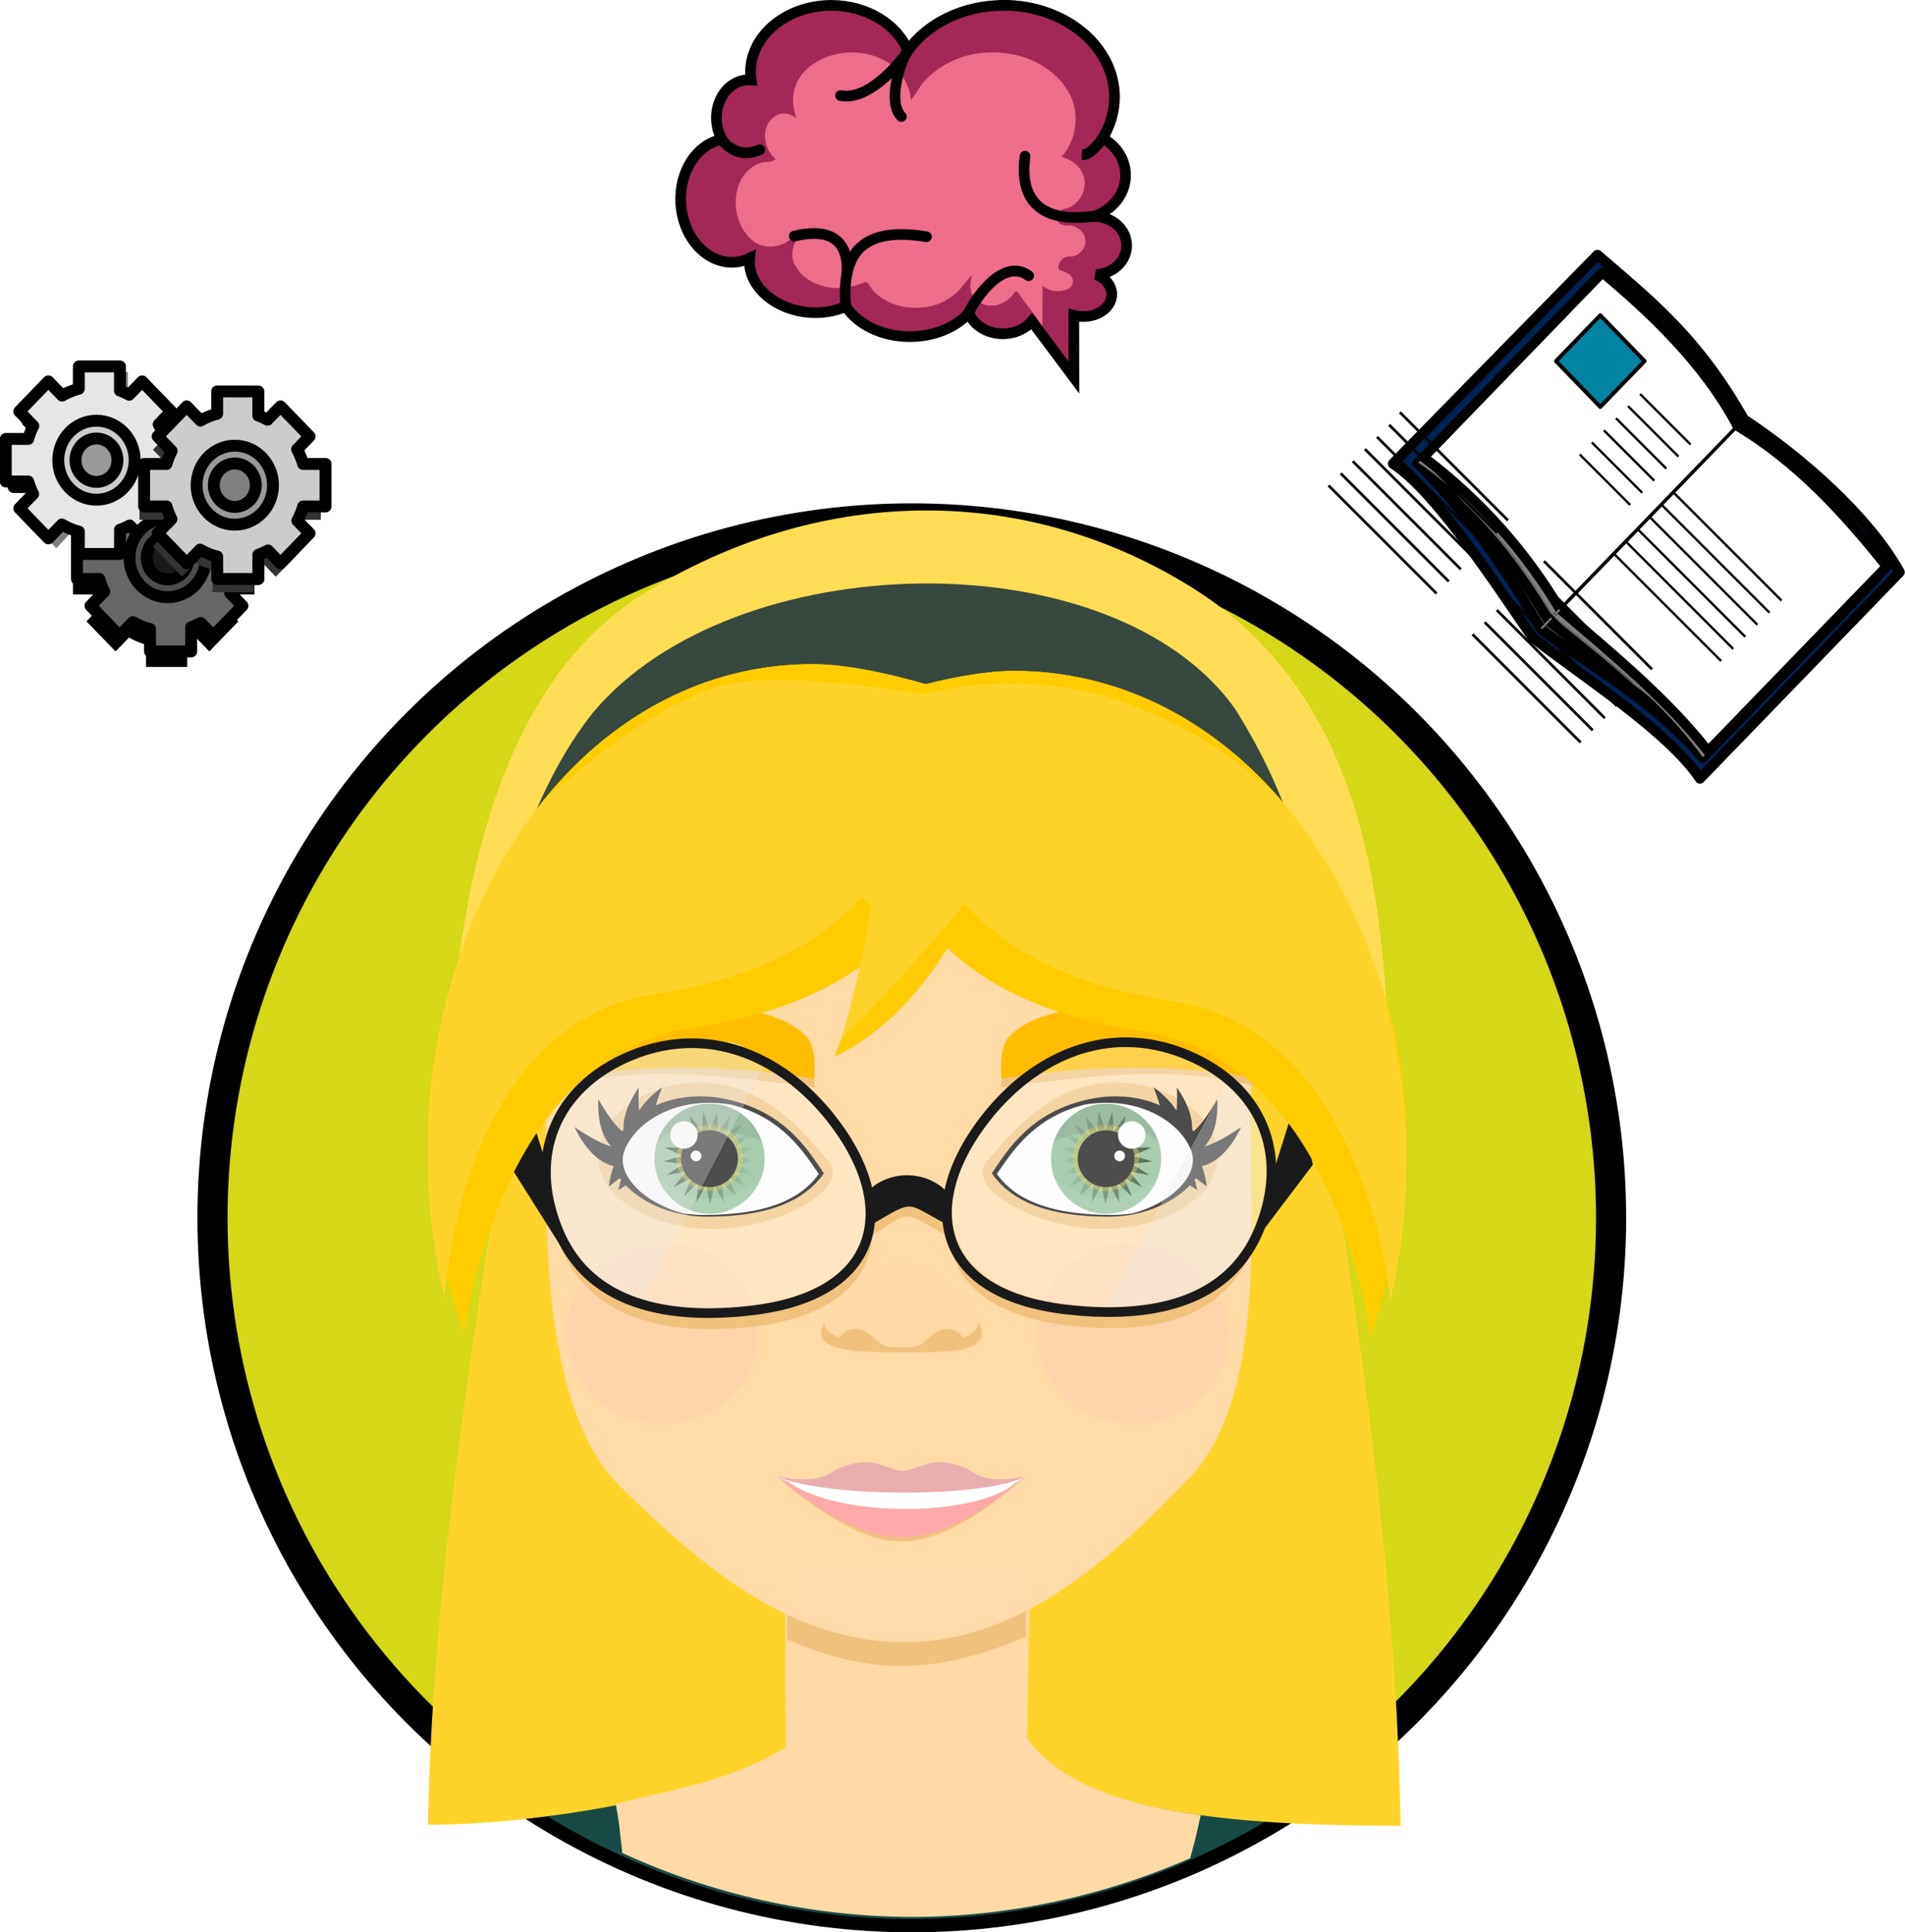 <?xml version="1.0" encoding="UTF-8" standalone="no"?>
<!-- Created with Inkscape (http://www.inkscape.org/) -->

<svg
   xmlns:dc="http://purl.org/dc/elements/1.1/"
   xmlns:cc="http://creativecommons.org/ns#"
   xmlns:rdf="http://www.w3.org/1999/02/22-rdf-syntax-ns#"
   xmlns:svg="http://www.w3.org/2000/svg"
   xmlns="http://www.w3.org/2000/svg"
   xmlns:xlink="http://www.w3.org/1999/xlink"
   xmlns:sodipodi="http://sodipodi.sourceforge.net/DTD/sodipodi-0.dtd"
   xmlns:inkscape="http://www.inkscape.org/namespaces/inkscape"
   width="49.3mm"
   height="49.998mm"
   viewBox="0 0 52.176 53.666"
   version="1.1"
   id="svg6614"
   inkscape:version="0.92.4 (5da689c313, 2019-01-14)"
   sodipodi:docname="learning_mu.svg">
  <defs
     id="defs6608">
    <filter
       inkscape:collect="always"
       style="color-interpolation-filters:sRGB"
       id="filter1926"
       x="-0.037"
       width="1.075"
       y="-0.066"
       height="1.132">
      <feGaussianBlur
         inkscape:collect="always"
         stdDeviation="5.739"
         id="feGaussianBlur1928" />
    </filter>
    <linearGradient
       inkscape:collect="always"
       xlink:href="#linearGradient1417"
       id="linearGradient3929"
       gradientUnits="userSpaceOnUse"
       gradientTransform="translate(-1729.619,-42.333)"
       x1="-300.406"
       y1="365.693"
       x2="-138.859"
       y2="365.693" />
    <linearGradient
       inkscape:collect="always"
       id="linearGradient1417">
      <stop
         style="stop-color:#0b280b;stop-opacity:1;"
         offset="0"
         id="stop1413" />
      <stop
         style="stop-color:#0b280b;stop-opacity:0;"
         offset="1"
         id="stop1415" />
    </linearGradient>
    <filter
       inkscape:collect="always"
       style="color-interpolation-filters:sRGB"
       id="filter1717"
       x="-0.036"
       width="1.072"
       y="-0.036"
       height="1.072">
      <feGaussianBlur
         inkscape:collect="always"
         stdDeviation="2.426"
         id="feGaussianBlur1719" />
    </filter>
    <filter
       inkscape:collect="always"
       style="color-interpolation-filters:sRGB"
       id="filter1653"
       x="-0.073"
       width="1.146"
       y="-0.073"
       height="1.146">
      <feGaussianBlur
         inkscape:collect="always"
         stdDeviation="3.528"
         id="feGaussianBlur1655" />
    </filter>
    <filter
       inkscape:collect="always"
       style="color-interpolation-filters:sRGB"
       id="filter1677"
       x="-0.049"
       width="1.098"
       y="-0.136"
       height="1.273">
      <feGaussianBlur
         inkscape:collect="always"
         stdDeviation="3.676"
         id="feGaussianBlur1679" />
    </filter>
    <filter
       inkscape:collect="always"
       style="color-interpolation-filters:sRGB"
       id="filter1705"
       x="-0.032"
       width="1.065"
       y="-0.093"
       height="1.185">
      <feGaussianBlur
         inkscape:collect="always"
         stdDeviation="2.383"
         id="feGaussianBlur1707" />
    </filter>
    <filter
       inkscape:collect="always"
       style="color-interpolation-filters:sRGB"
       id="filter1922"
       x="-0.037"
       width="1.075"
       y="-0.066"
       height="1.132">
      <feGaussianBlur
         inkscape:collect="always"
         stdDeviation="5.739"
         id="feGaussianBlur1924" />
    </filter>
    <filter
       inkscape:collect="always"
       style="color-interpolation-filters:sRGB"
       id="filter1870"
       x="-0.019"
       width="1.039"
       y="-0.032"
       height="1.063">
      <feGaussianBlur
         inkscape:collect="always"
         stdDeviation="1.713"
         id="feGaussianBlur1872" />
    </filter>
    <filter
       inkscape:collect="always"
       style="color-interpolation-filters:sRGB"
       id="filter2560"
       x="-0.329"
       width="1.657"
       y="-0.329"
       height="1.657">
      <feGaussianBlur
         inkscape:collect="always"
         stdDeviation="43.007"
         id="feGaussianBlur2562" />
    </filter>
    <filter
       inkscape:collect="always"
       style="color-interpolation-filters:sRGB"
       id="filter2556"
       x="-0.329"
       width="1.657"
       y="-0.329"
       height="1.657">
      <feGaussianBlur
         inkscape:collect="always"
         stdDeviation="43.007"
         id="feGaussianBlur2558" />
    </filter>
    <linearGradient
       inkscape:collect="always"
       xlink:href="#linearGradient2641"
       id="linearGradient3933"
       gradientUnits="userSpaceOnUse"
       gradientTransform="matrix(0.004,0,0,0.003,14.722,236.127)"
       x1="321.875"
       y1="3903.77"
       x2="325"
       y2="3385.02" />
    <linearGradient
       inkscape:collect="always"
       id="linearGradient2641">
      <stop
         style="stop-color:#ff8080;stop-opacity:1"
         offset="0"
         id="stop2637" />
      <stop
         style="stop-color:#e9afaf;stop-opacity:1"
         offset="1"
         id="stop2639" />
    </linearGradient>
    <linearGradient
       inkscape:collect="always"
       xlink:href="#linearGradient1417"
       id="linearGradient7745"
       gradientUnits="userSpaceOnUse"
       gradientTransform="translate(-1729.619,-42.333)"
       x1="-300.406"
       y1="365.693"
       x2="-138.859"
       y2="365.693" />
  </defs>
  <sodipodi:namedview
     id="base"
     pagecolor="#ffffff"
     bordercolor="#666666"
     borderopacity="1.0"
     inkscape:pageopacity="0.0"
     inkscape:pageshadow="2"
     inkscape:zoom="1"
     inkscape:cx="126.65251"
     inkscape:cy="110.83618"
     inkscape:document-units="mm"
     inkscape:current-layer="layer1"
     showgrid="false"
     inkscape:window-width="1366"
     inkscape:window-height="705"
     inkscape:window-x="-8"
     inkscape:window-y="-8"
     inkscape:window-maximized="1"
     inkscape:snap-global="false" />
  <g
     inkscape:label="Layer 1"
     inkscape:groupmode="layer"
     id="layer1"
     transform="translate(8.116,-204.967)">
    <g
       id="g6247">
      <ellipse
         ry="19.425"
         rx="19.425"
         style="opacity:1;fill:#d5d717;fill-opacity:1;stroke:#000000;stroke-width:0.837;stroke-linejoin:round;stroke-miterlimit:4;stroke-dasharray:none;stroke-opacity:1;paint-order:stroke fill markers"
         id="circle3771"
         cx="16.841"
         cy="238.79" />
      <path
         inkscape:connector-curvature="0"
         style="opacity:1;fill:#184a45;fill-opacity:1;stroke:none;stroke-width:0.011;stroke-linejoin:round;stroke-miterlimit:4;stroke-dasharray:none;stroke-opacity:1;paint-order:stroke fill markers"
         d="m 17.36,253.721 c -3.904,0.006 -7.706,0.465 -10.881,1.54 a 19.425,19.425 0 0 0 10.333,3.004 19.425,19.425 0 0 0 10.449,-3.076 c -2.97,-0.883 -6.399,-1.465 -9.901,-1.468 z"
         id="path3773" />
      <path
         style="opacity:1;fill:#ffd42a;fill-opacity:1;stroke:none;stroke-width:0.078;stroke-linejoin:round;stroke-miterlimit:4;stroke-dasharray:none;stroke-opacity:1;paint-order:stroke fill markers"
         d="m 7.645,223.908 c -1.464,9.596 -4.082,21.948 -4.243,31.737 3.68,0.014 10.043,-1.225 10.513,-2.803 1.038,-3.484 3.85,-2.98 6.316,0.638 1.409,2.067 7.007,2.194 10.19,2.194 -0.185,-10.721 -2.572,-22.339 -4.288,-31.648 z"
         id="path3777"
         inkscape:connector-curvature="0"
         sodipodi:nodetypes="ccssccc" />
      <path
         style="opacity:1;fill:#ffdaa7;fill-opacity:1;stroke:none;stroke-width:0.011;stroke-linejoin:round;stroke-miterlimit:4;stroke-dasharray:none;stroke-opacity:1;paint-order:stroke fill markers"
         d="m 13.326,249.073 0.011,4.423 c -1.535,0.945 -3.132,1.166 -4.721,1.571 0.113,0.595 0.103,0.668 0.183,1.362 2.522,1.164 5.263,1.765 8.041,1.779 2.663,-0.008 5.295,-0.565 7.734,-1.633 0.188,-0.696 0.134,-0.494 0.294,-1.193 -1.253,-0.184 -3.737,-0.585 -4.823,-2.141 l 0.079,-4.166 z"
         id="path3779"
         inkscape:connector-curvature="0"
         sodipodi:nodetypes="cccccccccc" />
      <path
         style="opacity:1;fill:#f1c27d;fill-opacity:1;stroke:none;stroke-width:0.179;stroke-linejoin:round;stroke-miterlimit:4;stroke-dasharray:none;stroke-opacity:1;paint-order:stroke fill markers"
         d="m 13.377,248.506 v 1.989 c 1.034,0.462 2.109,0.743 3.191,0.743 1.113,0 2.294,-0.315 3.451,-0.822 v -1.91 z"
         id="path3787"
         inkscape:connector-curvature="0" />
      <path
         style="opacity:0.97;fill:#ffdbac;fill-opacity:1;stroke:none;stroke-width:0.179;stroke-linejoin:round;stroke-miterlimit:4;stroke-dasharray:none;stroke-opacity:1;paint-order:stroke fill markers"
         d="m 26.25,235.925 c 0,3.116 0.412,7.881 -1.698,10.084 -2.179,2.276 -4.72,4.566 -7.91,4.566 -3.19,0 -5.62,-2.093 -7.876,-4.296 -2.256,-2.204 -2.093,-7.364 -2.093,-10.481 0,-3.116 -0.71,-5.736 1.545,-7.939 2.256,-2.204 5.315,-3.442 8.505,-3.442 3.19,0 6.249,1.238 8.505,3.442 2.256,2.204 1.021,4.949 1.021,8.065 z"
         id="path3789"
         inkscape:connector-curvature="0"
         sodipodi:nodetypes="scscsssss" />
      <path
         sodipodi:nodetypes="ccccc"
         inkscape:connector-curvature="0"
         id="rect4047"
         d="m 5.662,237.315 0.409,-1.98 0.625,1.983 0.412,2.291 z"
         style="opacity:1;fill:#1a1a1a;fill-opacity:1;stroke:none;stroke-width:0.216;stroke-linecap:round;stroke-linejoin:round;stroke-miterlimit:4;stroke-dasharray:none;stroke-opacity:1;paint-order:markers stroke fill" />
      <path
         style="opacity:1;fill:#ffdd55;fill-opacity:1;stroke:none;stroke-width:0.078;stroke-linejoin:round;stroke-miterlimit:4;stroke-dasharray:none;stroke-opacity:1;paint-order:stroke fill markers"
         d="m 3.894,237.8 c 0,-5.892 0.732,-13.398 5.497,-16.344 4.765,-2.946 10.422,-3.146 15.187,-0.2 4.765,2.946 5.515,8.488 5.515,14.38 0,0 -7.952,-8.356 -13.807,-8.653 -6.577,-0.334 -13.135,10.51 -12.393,10.817 z"
         id="path3791"
         inkscape:connector-curvature="0"
         sodipodi:nodetypes="csscsc" />
      <g
         id="g3831"
         transform="matrix(0.016,0,0,0.016,42.428,231.965)"
         style="stroke:none">
        <path
           style="opacity:1;fill:#f1c27d;fill-opacity:1;stroke:none;stroke-width:5.383;stroke-linejoin:round;stroke-miterlimit:4;stroke-dasharray:none;stroke-opacity:1;paint-order:stroke fill markers"
           d="m -2217.756,115.571 c 0,0 317.894,-108.463 424.089,-2.268 19.956,19.956 26.458,86.935 26.458,86.935 -166.058,-20.905 -300.365,-40.346 -450.548,0 z"
           id="path3793"
           inkscape:connector-curvature="0"
           sodipodi:nodetypes="csccc" />
        <path
           style="opacity:1;fill:#f1c27d;fill-opacity:1;stroke:none;stroke-width:5.104;stroke-linejoin:round;stroke-miterlimit:4;stroke-dasharray:none;stroke-opacity:1;paint-order:stroke fill markers"
           d="m -1746.12,324.793 c 47.527,51.165 -86.09,121.153 -196.951,121.153 -110.86,0 -200.73,-56.611 -200.73,-126.444 0,-69.833 90.489,-138.146 200.73,-126.444 102.492,10.879 167.566,100.102 196.951,131.736 z"
           id="path3795"
           inkscape:connector-curvature="0"
           sodipodi:nodetypes="sssss" />
        <path
           style="fill:#000000;stroke:none;stroke-width:0.118px;stroke-linecap:butt;stroke-linejoin:miter;stroke-opacity:1"
           d="m -2073.218,200.232 c -59.882,88.051 -0.158,119.241 6.912,117.703 l 23.427,-16.25 c -21.237,-21.012 -32.712,-30.335 -30.339,-101.452 z"
           id="path3797"
           inkscape:connector-curvature="0"
           sodipodi:nodetypes="cccc" />
        <path
           style="fill:#000000;stroke:none;stroke-width:0.118px;stroke-linecap:butt;stroke-linejoin:miter;stroke-opacity:1"
           d="m -2184.652,269.201 c 45.576,95.048 107.077,66.942 109.656,60.683 l -1.476,-26.987 c -30.785,4.434 -45.594,7.969 -108.179,-33.696 z"
           id="path3799"
           inkscape:connector-curvature="0"
           sodipodi:nodetypes="cccc" />
        <path
           sodipodi:nodetypes="cccc"
           inkscape:connector-curvature="0"
           id="path3801"
           d="m -2143.404,220.654 c -4.087,103.847 64.558,103.339 69.846,98.748 l 11.472,-24.868 c -29.792,-8.412 -44.788,-11.198 -81.318,-73.881 z"
           style="fill:#000000;stroke:none;stroke-width:0.118px;stroke-linecap:butt;stroke-linejoin:miter;stroke-opacity:1" />
        <path
           sodipodi:nodetypes="cccc"
           inkscape:connector-curvature="0"
           id="path3803"
           d="m -2032.756,199.778 c -85.334,63.694 -39.054,112.665 -31.869,113.517 l 27.447,-7.717 c -13.219,-26.791 -21.025,-39.348 4.423,-105.799 z"
           style="fill:#000000;stroke:none;stroke-width:0.118px;stroke-linecap:butt;stroke-linejoin:miter;stroke-opacity:1" />
        <path
           sodipodi:nodetypes="cccc"
           inkscape:connector-curvature="0"
           id="path3805"
           d="m -2108.69,378.611 c 21.977,-104.191 89.241,-77.176 93.031,-71.013 l 4.521,28.15 c -29.866,-0.748 -41.891,6.183 -97.552,42.862 z"
           style="fill:#000000;stroke:none;stroke-width:0.118px;stroke-linecap:butt;stroke-linejoin:miter;stroke-opacity:1" />
        <path
           style="fill:#000000;stroke:none;stroke-width:0.118px;stroke-linecap:butt;stroke-linejoin:miter;stroke-opacity:1"
           d="m -2125.229,372.148 c 15.197,-105.394 84.067,-82.782 88.248,-76.877 l 6.33,27.799 c -29.852,1.184 -41.404,8.877 -94.578,49.077 z"
           id="path3807"
           inkscape:connector-curvature="0"
           sodipodi:nodetypes="cccc" />
        <path
           style="opacity:1;fill:#000000;fill-opacity:1;stroke:none;stroke-width:5.354;stroke-linejoin:round;stroke-miterlimit:4;stroke-dasharray:none;stroke-opacity:1;paint-order:stroke fill markers;filter:url(#filter1926)"
           d="m -1751.863,349.337 c -35.473,50.75 -101.578,75.217 -202.674,75.217 -101.096,0 -180.615,-68.266 -162.329,-120.671 19.241,-55.142 97.649,-104.432 196.371,-83.18 101.312,21.809 141.344,88.206 168.632,128.635 z"
           id="path3809"
           inkscape:connector-curvature="0"
           sodipodi:nodetypes="csssc" />
        <path
           sodipodi:nodetypes="sscsccs"
           style="opacity:0.99;fill:#ffffff;fill-opacity:1;stroke:none;stroke-width:5.194;stroke-linejoin:round;stroke-miterlimit:4;stroke-dasharray:none;stroke-opacity:1;paint-order:stroke fill markers"
           d="m -1950.992,226.797 c -74.992,0.123 -131.601,40.232 -147.456,84.245 -14.287,39.662 31.997,88.836 101.43,107.526 11.741,1.913 23.971,2.951 36.539,2.951 99.651,0 165.215,-22.448 199.805,-71.146 -25.588,-36.722 -62.747,-97.908 -152.093,-120.257 -13.169,-2.283 -25.945,-3.339 -38.227,-3.319 z"
           id="path3811"
           inkscape:connector-curvature="0" />
        <circle
           cy="323.95"
           cx="-1950.321"
           id="circle3813"
           style="opacity:1;fill:#80b78a;fill-opacity:1;stroke:none;stroke-width:0.075;stroke-linejoin:round;stroke-miterlimit:4;stroke-dasharray:none;stroke-opacity:1;paint-order:stroke fill markers"
           r="95.582" />
        <path
           sodipodi:type="star"
           style="opacity:1;fill:url(#linearGradient7745);fill-opacity:1;stroke:none;stroke-width:0.145;stroke-linejoin:round;stroke-miterlimit:4;stroke-dasharray:none;stroke-opacity:1;paint-order:stroke fill markers;filter:url(#filter1717)"
           id="path3815"
           sodipodi:sides="21"
           sodipodi:cx="-1949.2515"
           sodipodi:cy="322.47253"
           sodipodi:r1="47.919106"
           sodipodi:r2="81.218826"
           sodipodi:arg1="0.52359878"
           sodipodi:arg2="0.67319843"
           inkscape:flatsided="false"
           inkscape:rounded="0"
           inkscape:randomized="0"
           d="m -1907.752,346.432 22,26.68 -30.906,-15.512 13.159,31.979 -24.961,-23.933 3.148,34.437 -16.798,-30.227 -7.142,33.835 -7.142,-33.835 -16.798,30.227 3.148,-34.437 -24.961,23.933 13.159,-31.979 -30.906,15.512 22,-26.68 -34.105,5.713 28.887,-19.01 -34.274,-4.594 33.207,-9.65 -31.397,-14.492 34.576,0.566 -25.731,-23.103 32.873,10.732 -17.778,-29.661 28.249,19.945 -8.246,-33.583 21.115,27.385 2.019,-34.521 12.105,32.393 12.105,-32.393 2.019,34.521 21.115,-27.385 -8.246,33.583 28.249,-19.945 -17.778,29.661 32.873,-10.732 -25.731,23.103 34.576,-0.566 -31.397,14.492 33.207,9.65 -34.274,4.594 28.887,19.01 z"
           inkscape:transform-center-x="5.218182"
           inkscape:transform-center-y="2.6234569" />
        <circle
           r="57.83"
           cy="322.324"
           cx="-1949.979"
           id="circle3817"
           style="opacity:0.586;fill:#ffd42a;fill-opacity:1;stroke:none;stroke-width:0.265;stroke-linejoin:round;stroke-miterlimit:4;stroke-dasharray:none;stroke-opacity:1;paint-order:stroke fill markers;filter:url(#filter1653)" />
        <circle
           cy="323.95"
           cx="-1950.321"
           id="circle3819"
           style="opacity:0.99;fill:#000000;fill-opacity:1;stroke:none;stroke-width:0.039;stroke-linejoin:round;stroke-miterlimit:4;stroke-dasharray:none;stroke-opacity:1;paint-order:stroke fill markers"
           r="49.275" />
        <path
           style="opacity:0.363;fill:#000000;fill-opacity:1;stroke:none;stroke-width:7.984;stroke-linejoin:round;stroke-miterlimit:4;stroke-dasharray:none;stroke-opacity:1;paint-order:stroke fill markers;filter:url(#filter1677)"
           d="m -1950.321,228.368 c -40.507,0.051 -76.583,25.63 -90.036,63.837 50.614,-35.819 95.397,-28.25 180.364,0.849 -13.2,-38.644 -49.492,-64.633 -90.328,-64.686 z"
           id="path3821"
           inkscape:connector-curvature="0"
           sodipodi:nodetypes="cccc" />
        <circle
           style="opacity:0.99;fill:#ffffff;fill-opacity:1;stroke:none;stroke-width:0.091;stroke-linejoin:round;stroke-miterlimit:4;stroke-dasharray:none;stroke-opacity:1;paint-order:stroke fill markers"
           id="circle3823"
           cx="-1994.726"
           cy="282.778"
           r="23.802" />
        <path
           style="opacity:0.302;fill:#ffffff;fill-opacity:1;stroke:none;stroke-width:7.984;stroke-linejoin:round;stroke-miterlimit:4;stroke-dasharray:none;stroke-opacity:1;paint-order:stroke fill markers;filter:url(#filter1705)"
           d="m -1861.75,357.807 c -46.579,45.029 -113.544,50.006 -176.567,3.215 14.904,35.418 49.569,58.468 87.996,58.51 33.245,-0.049 64.077,-17.368 81.415,-45.735 2.834,-5.037 5.24,-10.379 7.157,-15.99 z"
           id="path3825"
           inkscape:connector-curvature="0"
           sodipodi:nodetypes="ccccc" />
        <circle
           r="9.34"
           cy="319.08"
           cx="-1973.757"
           id="circle3827"
           style="opacity:0.99;fill:#ffffff;fill-opacity:1;stroke:none;stroke-width:0.036;stroke-linejoin:round;stroke-miterlimit:4;stroke-dasharray:none;stroke-opacity:1;paint-order:stroke fill markers" />
        <path
           style="opacity:1;fill:#ffbd00;fill-opacity:1;stroke:none;stroke-width:5.383;stroke-linejoin:round;stroke-miterlimit:4;stroke-dasharray:none;stroke-opacity:1;paint-order:stroke fill markers"
           d="m -2219.268,100.452 c 0,0 330.455,-95.504 436.65,10.691 19.956,19.956 13.898,73.976 13.898,73.976 -197.358,-31.996 -341.48,-18.568 -450.548,0 z"
           id="path3829"
           inkscape:connector-curvature="0"
           sodipodi:nodetypes="csccc" />
      </g>
      <g
         transform="matrix(-0.016,0,0,0.016,-8.966,231.965)"
         id="g3871"
         style="stroke:none">
        <path
           sodipodi:nodetypes="csccc"
           inkscape:connector-curvature="0"
           id="path3833"
           d="m -2217.756,115.571 c 0,0 317.894,-108.463 424.089,-2.268 19.956,19.956 26.458,86.935 26.458,86.935 -166.058,-20.905 -300.365,-40.346 -450.548,0 z"
           style="opacity:1;fill:#f1c27d;fill-opacity:1;stroke:none;stroke-width:5.383;stroke-linejoin:round;stroke-miterlimit:4;stroke-dasharray:none;stroke-opacity:1;paint-order:stroke fill markers" />
        <path
           sodipodi:nodetypes="sssss"
           inkscape:connector-curvature="0"
           id="path3835"
           d="m -1746.12,324.793 c 47.527,51.165 -86.09,121.153 -196.951,121.153 -110.86,0 -200.73,-56.611 -200.73,-126.444 0,-69.833 90.489,-138.146 200.73,-126.444 102.492,10.879 167.566,100.102 196.951,131.736 z"
           style="opacity:1;fill:#f1c27d;fill-opacity:1;stroke:none;stroke-width:5.104;stroke-linejoin:round;stroke-miterlimit:4;stroke-dasharray:none;stroke-opacity:1;paint-order:stroke fill markers" />
        <path
           sodipodi:nodetypes="cccc"
           inkscape:connector-curvature="0"
           id="path3837"
           d="m -2073.218,200.232 c -59.882,88.051 -0.158,119.241 6.912,117.703 l 23.427,-16.25 c -21.237,-21.012 -32.712,-30.335 -30.339,-101.452 z"
           style="fill:#000000;stroke:none;stroke-width:0.118px;stroke-linecap:butt;stroke-linejoin:miter;stroke-opacity:1" />
        <path
           sodipodi:nodetypes="cccc"
           inkscape:connector-curvature="0"
           id="path3839"
           d="m -2184.652,269.201 c 45.576,95.048 107.077,66.942 109.656,60.683 l -1.476,-26.987 c -30.785,4.434 -45.594,7.969 -108.179,-33.696 z"
           style="fill:#000000;stroke:none;stroke-width:0.118px;stroke-linecap:butt;stroke-linejoin:miter;stroke-opacity:1" />
        <path
           style="fill:#000000;stroke:none;stroke-width:0.118px;stroke-linecap:butt;stroke-linejoin:miter;stroke-opacity:1"
           d="m -2143.404,220.654 c -4.087,103.847 64.558,103.339 69.846,98.748 l 11.472,-24.868 c -29.792,-8.412 -44.788,-11.198 -81.318,-73.881 z"
           id="path3841"
           inkscape:connector-curvature="0"
           sodipodi:nodetypes="cccc" />
        <path
           style="fill:#000000;stroke:none;stroke-width:0.118px;stroke-linecap:butt;stroke-linejoin:miter;stroke-opacity:1"
           d="m -2032.756,199.778 c -85.334,63.694 -39.054,112.665 -31.869,113.517 l 27.447,-7.717 c -13.219,-26.791 -21.025,-39.348 4.423,-105.799 z"
           id="path3843"
           inkscape:connector-curvature="0"
           sodipodi:nodetypes="cccc" />
        <path
           style="fill:#000000;stroke:none;stroke-width:0.118px;stroke-linecap:butt;stroke-linejoin:miter;stroke-opacity:1"
           d="m -2108.69,378.611 c 21.977,-104.191 89.241,-77.176 93.031,-71.013 l 4.521,28.15 c -29.866,-0.748 -41.891,6.183 -97.552,42.862 z"
           id="path3845"
           inkscape:connector-curvature="0"
           sodipodi:nodetypes="cccc" />
        <path
           sodipodi:nodetypes="cccc"
           inkscape:connector-curvature="0"
           id="path3847"
           d="m -2125.229,372.148 c 15.197,-105.394 84.067,-82.782 88.248,-76.877 l 6.33,27.799 c -29.852,1.184 -41.404,8.877 -94.578,49.077 z"
           style="fill:#000000;stroke:none;stroke-width:0.118px;stroke-linecap:butt;stroke-linejoin:miter;stroke-opacity:1" />
        <path
           sodipodi:nodetypes="csssc"
           inkscape:connector-curvature="0"
           id="path3849"
           d="m -1751.863,349.337 c -35.473,50.75 -101.578,75.217 -202.674,75.217 -101.096,0 -180.615,-68.266 -162.329,-120.671 19.241,-55.142 97.649,-104.432 196.371,-83.18 101.312,21.809 141.344,88.206 168.632,128.635 z"
           style="opacity:1;fill:#000000;fill-opacity:1;stroke:none;stroke-width:5.354;stroke-linejoin:round;stroke-miterlimit:4;stroke-dasharray:none;stroke-opacity:1;paint-order:stroke fill markers;filter:url(#filter1922)" />
        <path
           inkscape:connector-curvature="0"
           id="path3851"
           d="m -1950.992,226.797 c -74.992,0.123 -131.601,40.232 -147.456,84.245 -14.287,39.662 31.997,88.836 101.43,107.526 11.741,1.913 23.971,2.951 36.539,2.951 99.651,0 165.215,-22.448 199.805,-71.146 -25.588,-36.722 -62.747,-97.908 -152.093,-120.257 -13.169,-2.283 -25.945,-3.339 -38.227,-3.319 z"
           style="opacity:0.99;fill:#ffffff;fill-opacity:1;stroke:none;stroke-width:5.194;stroke-linejoin:round;stroke-miterlimit:4;stroke-dasharray:none;stroke-opacity:1;paint-order:stroke fill markers"
           sodipodi:nodetypes="sscsccs" />
        <circle
           r="95.582"
           style="opacity:0.99;fill:#80b78a;fill-opacity:1;stroke:none;stroke-width:0.075;stroke-linejoin:round;stroke-miterlimit:4;stroke-dasharray:none;stroke-opacity:1;paint-order:stroke fill markers"
           id="circle3853"
           cx="-1950.321"
           cy="323.95" />
        <path
           inkscape:transform-center-y="2.6234569"
           inkscape:transform-center-x="5.218182"
           d="m -1907.752,346.432 22,26.68 -30.906,-15.512 13.159,31.979 -24.961,-23.933 3.148,34.437 -16.798,-30.227 -7.142,33.835 -7.142,-33.835 -16.798,30.227 3.148,-34.437 -24.961,23.933 13.159,-31.979 -30.906,15.512 22,-26.68 -34.105,5.713 28.887,-19.01 -34.274,-4.594 33.207,-9.65 -31.397,-14.492 34.576,0.566 -25.731,-23.103 32.873,10.732 -17.778,-29.661 28.249,19.945 -8.246,-33.583 21.115,27.385 2.019,-34.521 12.105,32.393 12.105,-32.393 2.019,34.521 21.115,-27.385 -8.246,33.583 28.249,-19.945 -17.778,29.661 32.873,-10.732 -25.731,23.103 34.576,-0.566 -31.397,14.492 33.207,9.65 -34.274,4.594 28.887,19.01 z"
           inkscape:randomized="0"
           inkscape:rounded="0"
           inkscape:flatsided="false"
           sodipodi:arg2="0.67319843"
           sodipodi:arg1="0.52359878"
           sodipodi:r2="81.218826"
           sodipodi:r1="47.919106"
           sodipodi:cy="322.47253"
           sodipodi:cx="-1949.2515"
           sodipodi:sides="21"
           id="path3855"
           style="opacity:1;fill:url(#linearGradient3929);fill-opacity:1;stroke:none;stroke-width:0.145;stroke-linejoin:round;stroke-miterlimit:4;stroke-dasharray:none;stroke-opacity:1;paint-order:stroke fill markers;filter:url(#filter1717)"
           sodipodi:type="star" />
        <circle
           style="opacity:0.586;fill:#ffd42a;fill-opacity:1;stroke:none;stroke-width:0.265;stroke-linejoin:round;stroke-miterlimit:4;stroke-dasharray:none;stroke-opacity:1;paint-order:stroke fill markers;filter:url(#filter1653)"
           id="circle3857"
           cx="-1949.979"
           cy="322.324"
           r="57.83" />
        <circle
           r="49.275"
           style="opacity:0.99;fill:#000000;fill-opacity:1;stroke:none;stroke-width:0.039;stroke-linejoin:round;stroke-miterlimit:4;stroke-dasharray:none;stroke-opacity:1;paint-order:stroke fill markers"
           id="circle3859"
           cx="-1950.321"
           cy="323.95" />
        <path
           sodipodi:nodetypes="cccc"
           inkscape:connector-curvature="0"
           id="path3861"
           d="m -1950.321,228.368 c -40.507,0.051 -76.583,25.63 -90.036,63.837 50.614,-35.819 95.397,-28.25 180.364,0.849 -13.2,-38.644 -49.492,-64.633 -90.328,-64.686 z"
           style="opacity:0.363;fill:#000000;fill-opacity:1;stroke:none;stroke-width:7.984;stroke-linejoin:round;stroke-miterlimit:4;stroke-dasharray:none;stroke-opacity:1;paint-order:stroke fill markers;filter:url(#filter1677)" />
        <circle
           r="23.802"
           cy="282.778"
           cx="-1994.726"
           id="circle3863"
           style="opacity:0.99;fill:#ffffff;fill-opacity:1;stroke:none;stroke-width:0.091;stroke-linejoin:round;stroke-miterlimit:4;stroke-dasharray:none;stroke-opacity:1;paint-order:stroke fill markers" />
        <path
           sodipodi:nodetypes="ccccc"
           inkscape:connector-curvature="0"
           id="path3865"
           d="m -1861.75,357.807 c -46.579,45.029 -113.544,50.006 -176.567,3.215 14.904,35.418 49.569,58.468 87.996,58.51 33.245,-0.049 64.077,-17.368 81.415,-45.735 2.834,-5.037 5.24,-10.379 7.157,-15.99 z"
           style="opacity:0.302;fill:#ffffff;fill-opacity:1;stroke:none;stroke-width:7.984;stroke-linejoin:round;stroke-miterlimit:4;stroke-dasharray:none;stroke-opacity:1;paint-order:stroke fill markers;filter:url(#filter1705)" />
        <circle
           style="opacity:0.99;fill:#ffffff;fill-opacity:1;stroke:none;stroke-width:0.036;stroke-linejoin:round;stroke-miterlimit:4;stroke-dasharray:none;stroke-opacity:1;paint-order:stroke fill markers"
           id="circle3867"
           cx="-1973.757"
           cy="319.08"
           r="9.34" />
        <path
           sodipodi:nodetypes="csccc"
           inkscape:connector-curvature="0"
           id="path3869"
           d="m -2219.268,100.452 c 0,0 330.455,-95.504 436.65,10.691 19.956,19.956 13.898,73.976 13.898,73.976 -197.358,-31.996 -341.48,-18.568 -450.548,0 z"
           style="opacity:1;fill:#ffbd00;fill-opacity:1;stroke:none;stroke-width:5.383;stroke-linejoin:round;stroke-miterlimit:4;stroke-dasharray:none;stroke-opacity:1;paint-order:stroke fill markers" />
      </g>
      <path
         style="opacity:1;fill:#1a1a1a;fill-opacity:1;stroke:none;stroke-width:0.216;stroke-linecap:round;stroke-linejoin:round;stroke-miterlimit:4;stroke-dasharray:none;stroke-opacity:1;paint-order:markers stroke fill"
         d="m 27.982,237.315 -0.409,-1.98 -0.625,1.983 -0.575,2.122 z"
         id="path4050"
         inkscape:connector-curvature="0"
         sodipodi:nodetypes="ccccc" />
      <path
         sodipodi:nodetypes="cscc"
         inkscape:connector-curvature="0"
         id="path3873"
         d="m 16.307,228.744 c 0,0 0.551,3.931 6.93,4.864 5.464,0.8 6.335,8.498 6.335,8.498 5.244,-14.539 -11.479,-22.66 -13.265,-13.363 z"
         style="fill:#ffcc00;fill-opacity:1;stroke:none;stroke-width:0.078;stroke-linecap:butt;stroke-linejoin:miter;stroke-miterlimit:4;stroke-dasharray:none;stroke-opacity:1" />
      <path
         sodipodi:nodetypes="ccsc"
         inkscape:connector-curvature="0"
         id="path3875"
         d="m 15.735,227.167 c 1.399,0.022 -0.227,5.131 -1.045,7.15 2.531,-1.18 4.26,-4.514 4.211,-6.188 -0.051,-1.739 -3.166,-0.962 -3.166,-0.962 z"
         style="opacity:0.97;fill:#ffcc00;fill-opacity:1;stroke:none;stroke-width:0.078;stroke-linecap:butt;stroke-linejoin:miter;stroke-miterlimit:4;stroke-dasharray:none;stroke-opacity:1" />
      <path
         style="fill:#ffcc00;fill-opacity:1;stroke:none;stroke-width:0.078;stroke-linecap:butt;stroke-linejoin:miter;stroke-miterlimit:4;stroke-dasharray:none;stroke-opacity:1"
         d="m 17.676,228.65 c 0,0 -0.551,3.931 -6.93,4.864 -5.464,0.8 -6.335,8.498 -6.335,8.498 -5.244,-14.539 11.479,-22.66 13.265,-13.363 z"
         id="path3877"
         inkscape:connector-curvature="0"
         sodipodi:nodetypes="cscc" />
      <path
         style="opacity:1;fill:#37483e;fill-opacity:1;stroke:none;stroke-width:0.078;stroke-linejoin:round;stroke-miterlimit:4;stroke-dasharray:none;stroke-opacity:1;paint-order:stroke fill markers"
         d="m 7.989,224.752 c -2.051,2.594 -2.911,6.413 -3.088,10.047 0.005,-0.004 0.009,-0.009 0.014,-0.013 6.6e-6,0 0,0 0,0 0.055,-0.072 0.111,-0.145 0.169,-0.218 7.703e-4,-0.001 0.002,-0.002 0.002,-0.003 0.057,-0.073 0.115,-0.146 0.175,-0.22 8.541e-4,-0.001 0.002,-0.002 0.003,-0.003 0.058,-0.073 0.118,-0.146 0.178,-0.22 0.004,-0.004 0.007,-0.009 0.011,-0.013 0.749,-0.911 1.66,-1.891 2.685,-2.811 0.029,-0.025 0.057,-0.051 0.086,-0.077 0.057,-0.051 0.115,-0.102 0.173,-0.152 4.69e-4,-3.8e-4 8.877e-4,-7.8e-4 0.001,-10e-4 0.028,-0.024 0.056,-0.048 0.084,-0.073 0.001,-0.001 0.003,-0.002 0.004,-0.004 0.057,-0.049 0.114,-0.098 0.171,-0.146 0.003,-0.003 0.006,-0.005 0.009,-0.008 0.027,-0.023 0.054,-0.046 0.081,-0.068 9.714e-4,-8.1e-4 0.002,-0.002 0.003,-0.002 0.059,-0.049 0.118,-0.098 0.177,-0.146 0.001,-10e-4 0.003,-0.002 0.004,-0.003 0.027,-0.022 0.053,-0.043 0.08,-0.065 0.004,-0.003 0.008,-0.007 0.013,-0.01 0.058,-0.046 0.115,-0.092 0.174,-0.138 0.004,-0.003 0.008,-0.006 0.011,-0.009 0.025,-0.02 0.05,-0.04 0.076,-0.059 0.005,-0.004 0.01,-0.008 0.015,-0.012 0.028,-0.022 0.057,-0.044 0.086,-0.066 0.03,-0.023 0.061,-0.046 0.091,-0.07 0.002,-0.001 0.004,-0.003 0.006,-0.004 0.027,-0.02 0.054,-0.041 0.08,-0.061 0.006,-0.004 0.011,-0.008 0.017,-0.013 0.026,-0.019 0.052,-0.039 0.078,-0.058 0.003,-0.002 0.006,-0.004 0.009,-0.006 0.03,-0.022 0.06,-0.044 0.089,-0.066 0.003,-0.002 0.007,-0.005 0.01,-0.007 0.025,-0.019 0.051,-0.037 0.076,-0.055 0.007,-0.005 0.014,-0.01 0.021,-0.015 0.024,-0.018 0.048,-0.035 0.072,-0.052 0.005,-0.004 0.01,-0.007 0.016,-0.011 0.029,-0.021 0.059,-0.042 0.088,-0.062 0.004,-0.003 0.009,-0.006 0.013,-0.009 0.025,-0.018 0.05,-0.035 0.075,-0.052 0.007,-0.005 0.015,-0.01 0.022,-0.015 0.023,-0.016 0.047,-0.032 0.07,-0.048 0.007,-0.005 0.013,-0.009 0.02,-0.014 0.029,-0.02 0.059,-0.04 0.089,-0.06 0.003,-0.002 0.006,-0.004 0.01,-0.006 0.026,-0.018 0.052,-0.035 0.078,-0.052 0.008,-0.005 0.017,-0.011 0.025,-0.017 0.023,-0.015 0.046,-0.03 0.069,-0.045 0.007,-0.005 0.014,-0.009 0.021,-0.014 0.03,-0.019 0.059,-0.038 0.089,-0.058 0.004,-0.002 0.007,-0.005 0.011,-0.007 0.026,-0.017 0.052,-0.033 0.078,-0.05 0.018,-0.011 0.036,-0.023 0.054,-0.034 0.002,-0.001 0.003,-0.002 0.005,-0.003 0.021,-0.013 0.043,-0.027 0.064,-0.04 0.007,-0.004 0.013,-0.008 0.02,-0.013 0.021,-0.013 0.043,-0.026 0.064,-0.04 0,-2e-5 0,-4e-5 2.02e-4,-7e-5 2.84e-4,-1.7e-4 5.86e-4,-3.6e-4 8.88e-4,-5.4e-4 0.022,-0.013 0.044,-0.027 0.065,-0.04 0.006,-0.003 0.011,-0.007 0.017,-0.01 0.002,-9.2e-4 0.003,-0.002 0.004,-0.003 1.658,-1.341 3.505,-2.261 5.353,-2.16 1.494,0.082 3.134,0.77 4.728,1.725 2.872,1.196 5.004,2.924 7.22,4.457 -0.143,-3.441 -0.915,-6.033 -2.493,-8.531 -3.405,-4.749 -13.938,-4.534 -17.824,0.118 z"
         id="path3879"
         inkscape:connector-curvature="0"
         sodipodi:nodetypes="cccccccccccccccccccccccccccccccccccccccccccccccscccsccccccccccccccscccc" />
      <path
         inkscape:connector-curvature="0"
         style="fill:#ffd42a;fill-opacity:1;stroke:none;stroke-width:0.078;stroke-linecap:butt;stroke-linejoin:miter;stroke-miterlimit:4;stroke-dasharray:none;stroke-opacity:1"
         d="m 14.104,223.412 c -7.446,-0.01 -12.28,8.874 -10.247,17.605 0,0 0.4,-7.627 5.864,-8.444 3.053,-0.457 4.771,-1.615 5.733,-2.698 0.099,0.121 0.188,0.212 0.268,0.279 -0.241,1.403 -0.557,2.758 -0.834,3.647 0.911,-0.88 2.217,-2.266 3.417,-3.737 0.962,1.084 2.68,2.242 5.733,2.698 5.464,0.817 6.097,8.344 6.097,8.344 2.033,-8.732 -3.034,-17.516 -10.48,-17.505 -0.76,0.004 -1.656,0.176 -2.426,0.369 -0.873,-0.252 -2.118,-0.551 -3.125,-0.557 z"
         id="path3881" />
      <g
         id="g3887"
         transform="matrix(0.021,0,0,0.019,13.506,226.283)"
         style="stroke:none">
        <path
           style="opacity:1;fill:#f1c27d;fill-opacity:1;stroke:none;stroke-width:0.132;stroke-linejoin:round;stroke-miterlimit:4;stroke-dasharray:none;stroke-opacity:1;paint-order:stroke fill markers;filter:url(#filter1870)"
           d="m 248.036,812.778 c -18.661,-42.593 -59.502,-87.57 -102.212,-87.7 -43.015,-0.131 -88.165,56.508 -103.357,87.7 -20.646,42.389 48.468,42.012 105.234,42.012 56.766,0 119.63,2.027 100.335,-42.012 z"
           id="path3883"
           inkscape:connector-curvature="0"
           sodipodi:nodetypes="sascs" />
        <path
           sodipodi:nodetypes="cccccccscsccccscccc"
           inkscape:connector-curvature="0"
           id="path3885"
           d="m 142.021,721.649 c -6.828,0.018 -13.607,1.074 -33.446,10.119 -19.839,9.045 -50.101,44.202 -61.903,65.549 -9.153,16.557 -0.667,28.429 16.521,36.464 3.856,-7.993 11.943,-13.078 20.818,-13.09 12.785,6e-5 23.149,10.364 29.763,18.235 2.037,2.424 4.782,4.177 9.768,6.337 4.986,2.16 11.789,2.34 18.478,2.34 0.977,0 1.956,-0.012 2.936,-0.016 0.98,0.012 1.959,0.016 2.935,0.016 6.69,0 13.492,-0.18 18.478,-2.34 4.986,-2.16 7.731,-3.912 9.768,-6.337 6.614,-7.87 16.978,-18.235 29.763,-18.235 8.875,0.012 16.962,5.097 20.818,13.09 17.188,-8.035 25.675,-19.906 16.521,-36.464 -11.801,-21.347 -42.063,-56.504 -61.903,-65.549 -19.839,-9.045 -26.618,-10.1 -33.446,-10.119 -0.977,-0.004 -1.956,0.022 -2.935,0.071 -0.98,-0.049 -1.958,-0.073 -2.936,-0.071 z"
           style="opacity:1;fill:#ffdaa7;fill-opacity:1;stroke:none;stroke-width:0.122;stroke-linejoin:round;stroke-miterlimit:4;stroke-dasharray:none;stroke-opacity:1;paint-order:stroke fill markers" />
      </g>
      <circle
         style="opacity:0.89;fill:#fed1ab;fill-opacity:1;stroke:none;stroke-width:8.314;stroke-linejoin:round;stroke-miterlimit:4;stroke-dasharray:none;stroke-opacity:1;paint-order:stroke fill markers;filter:url(#filter2560)"
         id="circle3889"
         cx="-348.919"
         cy="761.674"
         r="157.096"
         transform="matrix(0.017,0,0,0.016,15.849,229.806)" />
      <circle
         transform="matrix(0.017,0,0,0.016,28.904,229.806)"
         r="157.096"
         cy="761.674"
         cx="-348.919"
         id="circle3891"
         style="opacity:0.89;fill:#fed1ab;fill-opacity:1;stroke:none;stroke-width:8.314;stroke-linejoin:round;stroke-miterlimit:4;stroke-dasharray:none;stroke-opacity:1;paint-order:stroke fill markers;filter:url(#filter2556)" />
      <path
         style="opacity:1;fill:#ffcc00;fill-opacity:1;stroke:none;stroke-width:0.071;stroke-linejoin:round;stroke-miterlimit:4;stroke-dasharray:none;stroke-opacity:1;paint-order:stroke fill markers"
         d="m 14.104,223.412 c -3.066,-0.004 -5.689,1.5 -7.573,3.88 0,0 2.716,-2.625 5.007,-3.273 1.324,-0.374 3.731,-0.059 5.694,0.225 2.037,-0.55 4.166,-0.264 5.571,0.25 2.883,1.056 4.384,2.797 4.384,2.797 -1.919,-2.272 -4.533,-3.696 -7.533,-3.692 -0.76,0.004 -1.656,0.176 -2.425,0.369 -0.873,-0.252 -2.118,-0.551 -3.125,-0.557 z"
         id="path3901"
         inkscape:connector-curvature="0"
         sodipodi:nodetypes="ccscscccc" />
      <g
         transform="matrix(0.019,0,0,0.019,72.518,227.427)"
         id="g4045">
        <path
           style="opacity:1;fill:#f1c27d;fill-opacity:1;stroke:none;stroke-width:5.839;stroke-linecap:round;stroke-linejoin:round;stroke-miterlimit:4;stroke-dasharray:none;stroke-opacity:1;paint-order:markers stroke fill"
           d="m -2993.891,627.332 c 0,-28.835 -9.421,-43.077 15.55,-57.494 24.972,-14.417 55.738,-14.417 80.71,0 24.972,14.417 19.684,27.006 19.684,55.841 -68.802,-41.88 -53.161,-37.512 -115.944,1.654 z"
           id="path3913"
           inkscape:connector-curvature="0"
           sodipodi:nodetypes="csscc" />
        <path
           inkscape:connector-curvature="0"
           id="path3905"
           d="m -2617.549,341.348 c -77.452,0.031 -149.368,41.379 -203.199,109.045 -23.111,29.051 -39.734,58.678 -49.146,87.315 -19.115,94.78 33.832,174.194 171.063,186.901 18.209,2.333 36.404,3.728 54.308,3.969 l 174.486,-334.561 c -16.522,-13.466 -36.02,-25.053 -58.383,-34.349 -30.048,-12.491 -59.981,-18.331 -89.129,-18.319 z"
           style="opacity:0.3;fill:#ffffff;fill-opacity:1;stroke:none;stroke-width:1.714;stroke-linecap:round;stroke-linejoin:round;stroke-miterlimit:4;stroke-dasharray:none;stroke-opacity:1;paint-order:stroke fill markers" />
        <path
           sodipodi:nodetypes="ccccccccc"
           inkscape:connector-curvature="0"
           id="path3907"
           d="m -2411.156,564.969 c -2.969,16.31 1.426,34.175 -5.608,51.095 -38.352,92.258 -127.533,121.18 -225.118,119.994 -18.65,-0.227 -37.603,-1.539 -56.572,-3.734 -124.734,-14.437 -177.88,-74.653 -174.25,-148.654 -16.711,84.366 33.783,155.966 171.345,171.888 18.968,2.195 37.922,3.508 56.572,3.734 97.585,1.186 177.995,-28.905 216.347,-121.163 10.415,-25.053 15.706,-49.617 17.282,-73.159 z"
           style="opacity:1;fill:#f1c27d;fill-opacity:1;stroke:none;stroke-width:14.115;stroke-linecap:round;stroke-linejoin:round;stroke-miterlimit:4;stroke-dasharray:none;stroke-opacity:1;paint-order:markers stroke fill" />
        <path
           sodipodi:nodetypes="cccsc"
           inkscape:connector-curvature="0"
           id="path3909"
           d="m -2468.427,394.201 c -57.421,105.926 -117.69,222.002 -176.832,333.951 68.178,-2.666 120.353,-10.576 160.856,-34.039 26.097,-18.495 47.357,-44.022 61.603,-78.291 33.848,-81.423 8.583,-168.964 -45.626,-221.621 z"
           style="opacity:0.5;fill:#f2f2f2;fill-opacity:1;stroke:none;stroke-width:1.932;stroke-linecap:round;stroke-linejoin:round;stroke-miterlimit:4;stroke-dasharray:none;stroke-opacity:1;paint-order:stroke fill markers" />
        <path
           inkscape:connector-curvature="0"
           id="path3911"
           d="m -3458.882,520.669 c -7.157,36.917 -2.486,77.806 15.088,120.081 38.352,92.258 127.532,121.18 225.117,119.994 18.65,-0.227 37.604,-1.539 56.572,-3.734 118.097,-13.669 172.019,-68.375 174.343,-136.965 -12.774,57.478 -67.021,101.646 -171.438,113.731 -18.968,2.195 -37.922,3.508 -56.572,3.734 -97.585,1.186 -186.764,-27.736 -225.117,-119.994 -13.963,-33.589 -19.781,-66.304 -17.993,-96.847 z"
           style="opacity:1;fill:#f1c27d;fill-opacity:1;stroke:none;stroke-width:14.115;stroke-linecap:round;stroke-linejoin:round;stroke-miterlimit:4;stroke-dasharray:none;stroke-opacity:1;paint-order:normal" />
        <path
           inkscape:connector-curvature="0"
           id="path3915"
           d="m -2617.549,341.348 c -77.452,0.032 -149.368,41.379 -203.199,109.045 -98.852,124.257 -79.04,259.085 116.258,281.689 18.968,2.195 37.922,3.508 56.572,3.735 97.585,1.186 186.765,-27.736 225.117,-119.994 33.85,-81.426 19.835,-157.717 -34.38,-210.374 -18.952,-18.407 -42.776,-33.949 -71.24,-45.781 -30.048,-12.491 -59.981,-18.331 -89.129,-18.319 z"
           style="opacity:1;fill:none;fill-opacity:1;stroke:#1a1a1a;stroke-width:14.115;stroke-linecap:round;stroke-linejoin:round;stroke-miterlimit:4;stroke-dasharray:none;stroke-opacity:1;paint-order:markers stroke fill" />
        <path
           sodipodi:nodetypes="cccccsccc"
           inkscape:connector-curvature="0"
           id="path3917"
           d="m -3252.177,342.801 c -29.149,-0.012 -59.081,5.828 -89.129,18.319 -10.493,4.362 -20.353,9.229 -29.574,14.557 -20.091,16.249 -38.853,35.804 -56.045,58.081 -12.085,15.659 -22.462,31.45 -31.096,47.173 -12.258,41 -9.104,87.758 11.095,136.345 34.433,82.83 53.662,75.613 122.905,101.947 l 179.769,-343.909 c -48.75,-46.111 -45.306,-32.488 -107.924,-32.513 z"
           style="opacity:0.5;fill:#f2f2f2;fill-opacity:1;stroke:none;stroke-width:1.734;stroke-linecap:round;stroke-linejoin:round;stroke-miterlimit:4;stroke-dasharray:none;stroke-opacity:1;paint-order:stroke fill markers" />
        <path
           sodipodi:nodetypes="ccccsc"
           inkscape:connector-curvature="0"
           id="path3919"
           d="m -3142.274,372.958 -182.64,347.755 c 9.862,0.558 93.018,16.678 103.106,16.555 18.65,-0.227 37.604,-1.539 56.572,-3.734 195.298,-22.604 215.11,-157.431 116.258,-281.689 -10.275,-12.915 -81.791,-67.994 -93.296,-78.887 z"
           style="opacity:0.3;fill:#ffffff;fill-opacity:1;stroke:none;stroke-width:2.77;stroke-linecap:round;stroke-linejoin:round;stroke-miterlimit:4;stroke-dasharray:none;stroke-opacity:1;paint-order:stroke fill markers" />
        <path
           style="opacity:1;fill:none;fill-opacity:1;stroke:#1a1a1a;stroke-width:14.115;stroke-linecap:round;stroke-linejoin:round;stroke-miterlimit:4;stroke-dasharray:none;stroke-opacity:1;paint-order:normal"
           d="m -3252.177,342.801 c 77.452,0.032 149.368,41.379 203.199,109.045 98.852,124.257 79.04,259.085 -116.258,281.689 -18.968,2.195 -37.922,3.508 -56.572,3.735 -97.585,1.186 -186.765,-27.736 -225.117,-119.994 -33.85,-81.426 -19.835,-157.717 34.38,-210.374 18.952,-18.407 42.776,-33.949 71.24,-45.781 30.048,-12.491 59.981,-18.331 89.129,-18.319 z"
           id="path3921"
           inkscape:connector-curvature="0" />
        <path
           sodipodi:nodetypes="csscc"
           inkscape:connector-curvature="0"
           id="path3923"
           d="m -2993.165,607.003 c 0,-28.835 -9.422,-43.077 15.55,-57.494 24.972,-14.417 55.738,-14.417 80.71,0 24.972,14.417 19.684,27.006 19.684,55.841 -62.47,-32.224 -47.086,-39.318 -115.944,1.654 z"
           style="opacity:1;fill:#1a1a1a;fill-opacity:1;stroke:#1a1a1a;stroke-width:5.839;stroke-linecap:round;stroke-linejoin:round;stroke-miterlimit:4;stroke-dasharray:none;stroke-opacity:1;paint-order:markers stroke fill" />
        <path
           inkscape:connector-curvature="0"
           id="path3925"
           d="m -3386.68,586.606 -107.637,-110.083 26.909,-73.389 70.942,95.405 z"
           style="fill:none;stroke:none;stroke-width:0.277px;stroke-linecap:butt;stroke-linejoin:miter;stroke-opacity:1" />
      </g>
      <path
         sodipodi:nodetypes="ccccccc"
         inkscape:connector-curvature="0"
         id="rect4072"
         d="m 35.887,212.047 c 1.49,1.283 2.783,2.299 4.066,4.565 1.629,1.075 3.485,2.719 4.328,4.246 l -5.547,5.731 c -0.86,-1.302 -3.337,-2.886 -4.646,-3.915 -1.1,-1.595 -2.698,-4.053 -3.88,-4.829 z"
         style="opacity:1;fill:#002255;fill-opacity:1;stroke:#000000;stroke-width:0.285;stroke-linecap:round;stroke-linejoin:round;stroke-miterlimit:4;stroke-dasharray:none;stroke-opacity:1;paint-order:markers stroke fill" />
      <path
         sodipodi:nodetypes="cccccccc"
         inkscape:connector-curvature="0"
         id="path4254"
         d="m 37.551,214.428 c -0.589,-0.606 -1.205,-1.144 -1.772,-1.614 l -4.891,5.021 c 1.347,1.326 2.542,3.057 3.431,4.612 1.517,1.115 3.264,2.084 4.483,3.567 l 4.874,-5.038 c -1.174,-1.478 -2.453,-2.899 -4.168,-3.904 -0.511,-1 -1.2,-1.865 -1.958,-2.643 z"
         style="opacity:1;fill:#4d4d4d;fill-opacity:1;stroke:#000000;stroke-width:0.282;stroke-linecap:round;stroke-linejoin:round;stroke-miterlimit:4;stroke-dasharray:none;stroke-opacity:1;paint-order:markers stroke fill" />
      <path
         inkscape:connector-curvature="0"
         id="path4338"
         d="m 37.361,214.625 c -0.589,-0.606 -1.204,-1.145 -1.771,-1.615 l -4.649,4.772 c 0.384,0.378 0.756,0.789 1.112,1.219 1.028,0.977 1.811,2.084 2.487,3.211 0.78,0.622 1.554,1.236 2.269,1.885 0.747,0.551 1.457,1.147 2.045,1.862 l 4.633,-4.788 c -1.175,-1.477 -2.455,-2.897 -4.165,-3.907 -0.514,-0.997 -1.204,-1.861 -1.961,-2.64 z"
         style="opacity:1;fill:#666666;fill-opacity:1;stroke:#000000;stroke-width:0.28;stroke-linecap:round;stroke-linejoin:round;stroke-miterlimit:4;stroke-dasharray:none;stroke-opacity:1;paint-order:markers stroke fill" />
      <path
         id="path4268"
         d="m 37.551,214.428 c -0.589,-0.606 -1.205,-1.144 -1.772,-1.614 l -4.87,4.999 c 1.704,1.187 2.836,2.704 3.765,4.261 1.543,1.227 3.066,2.425 4.142,3.925 l 4.86,-5.023 c -1.174,-1.478 -2.453,-2.899 -4.168,-3.904 -0.511,-1 -1.2,-1.865 -1.958,-2.643 z"
         style="opacity:1;fill:#808080;fill-opacity:1;stroke:none;stroke-width:0.281;stroke-linecap:round;stroke-linejoin:round;stroke-miterlimit:4;stroke-dasharray:none;stroke-opacity:1;paint-order:markers stroke fill"
         inkscape:connector-curvature="0" />
      <path
         style="opacity:1;fill:#ffffff;fill-opacity:1;stroke:#000000;stroke-width:0.276;stroke-linecap:round;stroke-linejoin:round;stroke-miterlimit:4;stroke-dasharray:none;stroke-opacity:1;paint-order:markers stroke fill"
         d="m 36.023,212.533 -4.966,5.132 c 1.668,1.265 2.864,2.682 3.792,4.222 1.497,1.275 2.987,2.507 4.111,3.944 l 4.966,-5.132 c -1.181,-1.473 -2.451,-2.88 -4.149,-3.904 -0.928,-1.758 -2.46,-3.181 -3.753,-4.262 z"
         id="path4250"
         inkscape:connector-curvature="0"
         sodipodi:nodetypes="ccccccc" />
      <g
         transform="matrix(0.015,0.015,-0.008,0.008,154.391,296.83)"
         id="g4248"
         style="stroke:#000000">
        <path
           style="fill:none;stroke:#000000;stroke-width:6.6;stroke-linecap:butt;stroke-linejoin:miter;stroke-miterlimit:4;stroke-dasharray:none;stroke-opacity:1"
           d="m -6811.768,2764.132 h 200.091"
           id="path4083"
           inkscape:connector-curvature="0" />
        <path
           inkscape:connector-curvature="0"
           id="path4085"
           d="m -6811.768,2806.227 h 200.091"
           style="fill:none;stroke:#000000;stroke-width:6.6;stroke-linecap:butt;stroke-linejoin:miter;stroke-miterlimit:4;stroke-dasharray:none;stroke-opacity:1" />
        <path
           style="fill:none;stroke:#000000;stroke-width:6.6;stroke-linecap:butt;stroke-linejoin:miter;stroke-miterlimit:4;stroke-dasharray:none;stroke-opacity:1"
           d="m -6811.768,2932.512 h 200.091"
           id="path4087"
           inkscape:connector-curvature="0" />
        <path
           inkscape:connector-curvature="0"
           id="path4217"
           d="m -6811.768,2974.607 h 200.091"
           style="fill:none;stroke:#000000;stroke-width:6.6;stroke-linecap:butt;stroke-linejoin:miter;stroke-miterlimit:4;stroke-dasharray:none;stroke-opacity:1" />
        <path
           style="fill:none;stroke:#000000;stroke-width:6.6;stroke-linecap:butt;stroke-linejoin:miter;stroke-miterlimit:4;stroke-dasharray:none;stroke-opacity:1"
           d="m -6811.768,2848.322 h 200.091"
           id="path4219"
           inkscape:connector-curvature="0" />
        <path
           inkscape:connector-curvature="0"
           id="path4221"
           d="m -6811.768,2890.417 h 200.091"
           style="fill:none;stroke:#000000;stroke-width:6.6;stroke-linecap:butt;stroke-linejoin:miter;stroke-miterlimit:4;stroke-dasharray:none;stroke-opacity:1" />
        <path
           style="fill:none;stroke:#000000;stroke-width:6.6;stroke-linecap:butt;stroke-linejoin:miter;stroke-miterlimit:4;stroke-dasharray:none;stroke-opacity:1"
           d="m -6813.422,2723.691 h 200.091"
           id="path4225"
           inkscape:connector-curvature="0" />
      </g>
      <g
         transform="matrix(0.007,0.007,-0.007,0.007,101.624,242.141)"
         id="g4239"
         style="stroke:#000000">
        <path
           style="fill:none;stroke:#000000;stroke-width:6.6;stroke-linecap:butt;stroke-linejoin:miter;stroke-miterlimit:4;stroke-dasharray:none;stroke-opacity:1"
           d="m -6484.363,2929.004 h 200.091"
           id="path4211"
           inkscape:connector-curvature="0" />
        <path
           inkscape:connector-curvature="0"
           id="path4213"
           d="m -6484.363,2785.18 h 200.091"
           style="fill:none;stroke:#000000;stroke-width:6.6;stroke-linecap:butt;stroke-linejoin:miter;stroke-miterlimit:4;stroke-dasharray:none;stroke-opacity:1" />
        <path
           style="fill:none;stroke:#000000;stroke-width:6.6;stroke-linecap:butt;stroke-linejoin:miter;stroke-miterlimit:4;stroke-dasharray:none;stroke-opacity:1"
           d="m -6484.363,2737.238 h 200.091"
           id="path4215"
           inkscape:connector-curvature="0" />
        <path
           inkscape:connector-curvature="0"
           id="path4227"
           d="m -6484.363,2976.946 h 200.091"
           style="fill:none;stroke:#000000;stroke-width:6.6;stroke-linecap:butt;stroke-linejoin:miter;stroke-miterlimit:4;stroke-dasharray:none;stroke-opacity:1" />
        <path
           style="fill:none;stroke:#000000;stroke-width:6.6;stroke-linecap:butt;stroke-linejoin:miter;stroke-miterlimit:4;stroke-dasharray:none;stroke-opacity:1"
           d="m -6484.363,2881.063 h 200.091"
           id="path4229"
           inkscape:connector-curvature="0" />
        <path
           inkscape:connector-curvature="0"
           id="path4231"
           d="m -6484.363,2833.121 h 200.091"
           style="fill:none;stroke:#000000;stroke-width:6.6;stroke-linecap:butt;stroke-linejoin:miter;stroke-miterlimit:4;stroke-dasharray:none;stroke-opacity:1" />
      </g>
      <rect
         transform="matrix(0.695,0.719,-0.695,0.719,0,0)"
         y="122.75"
         x="174.5"
         height="1.771"
         width="1.771"
         id="rect4252"
         style="opacity:1;fill:#0084a1;fill-opacity:1;stroke:#000000;stroke-width:0.109;stroke-linecap:round;stroke-linejoin:round;stroke-miterlimit:4;stroke-dasharray:none;stroke-opacity:1;paint-order:markers stroke fill" />
      <path
         id="path4261"
         d="m 39.76,216.766 -4.928,5.093 c 0.006,0.01 0.011,0.019 0.017,0.029 0.008,0.006 0.017,0.013 0.025,0.019 l 4.93,-5.095 c -0.009,-0.005 -0.018,-0.011 -0.028,-0.017 -0.005,-0.01 -0.011,-0.02 -0.016,-0.03 z"
         style="opacity:1;fill:#000000;fill-opacity:1;stroke:#000000;stroke-width:0.032;stroke-linecap:round;stroke-linejoin:round;stroke-miterlimit:4;stroke-dasharray:none;stroke-opacity:1;paint-order:markers stroke fill"
         inkscape:connector-curvature="0" />
      <path
         inkscape:connector-curvature="0"
         id="path4263"
         d="m 34.819,221.872 v 0 l -0.522,0.539 c 0.007,0.012 0.014,0.024 0.022,0.036 0.006,0.005 0.013,0.009 0.019,0.014 l 0.526,-0.543 c -0.008,-0.007 -0.015,-0.015 -0.023,-0.022 -0.007,-0.008 -0.014,-0.016 -0.021,-0.024 z"
         style="opacity:1;fill:#808080;fill-opacity:1;stroke:#000000;stroke-width:0.011;stroke-linecap:round;stroke-linejoin:round;stroke-miterlimit:4;stroke-dasharray:none;stroke-opacity:1;paint-order:markers stroke fill" />
      <g
         id="g4317"
         transform="matrix(0.015,0.015,-0.007,0.007,154.426,296.75)"
         style="stroke:#000000">
        <path
           inkscape:connector-curvature="0"
           id="path4305"
           d="m -6484.363,2929.004 h 200.091"
           style="fill:none;stroke:#000000;stroke-width:6.6;stroke-linecap:butt;stroke-linejoin:miter;stroke-miterlimit:4;stroke-dasharray:none;stroke-opacity:1" />
        <path
           style="fill:none;stroke:#000000;stroke-width:6.6;stroke-linecap:butt;stroke-linejoin:miter;stroke-miterlimit:4;stroke-dasharray:none;stroke-opacity:1"
           d="m -6484.363,2785.18 h 200.091"
           id="path4307"
           inkscape:connector-curvature="0" />
        <path
           inkscape:connector-curvature="0"
           id="path4309"
           d="m -6484.363,2737.238 h 200.091"
           style="fill:none;stroke:#000000;stroke-width:6.6;stroke-linecap:butt;stroke-linejoin:miter;stroke-miterlimit:4;stroke-dasharray:none;stroke-opacity:1" />
        <path
           style="fill:none;stroke:#000000;stroke-width:6.6;stroke-linecap:butt;stroke-linejoin:miter;stroke-miterlimit:4;stroke-dasharray:none;stroke-opacity:1"
           d="m -6484.363,2976.946 h 200.091"
           id="path4311"
           inkscape:connector-curvature="0" />
        <path
           inkscape:connector-curvature="0"
           id="path4313"
           d="m -6484.363,2881.063 h 200.091"
           style="fill:none;stroke:#000000;stroke-width:6.6;stroke-linecap:butt;stroke-linejoin:miter;stroke-miterlimit:4;stroke-dasharray:none;stroke-opacity:1" />
        <path
           style="fill:none;stroke:#000000;stroke-width:6.6;stroke-linecap:butt;stroke-linejoin:miter;stroke-miterlimit:4;stroke-dasharray:none;stroke-opacity:1"
           d="m -6484.363,2833.121 h 200.091"
           id="path4315"
           inkscape:connector-curvature="0" />
      </g>
      <g
         id="g4333"
         transform="matrix(0.015,0.015,-0.008,0.008,158.391,300.964)"
         style="stroke:#000000">
        <path
           inkscape:connector-curvature="0"
           id="path4319"
           d="m -6811.768,2764.132 h 200.091"
           style="fill:none;stroke:#000000;stroke-width:6.6;stroke-linecap:butt;stroke-linejoin:miter;stroke-miterlimit:4;stroke-dasharray:none;stroke-opacity:1" />
        <path
           style="fill:none;stroke:#000000;stroke-width:6.6;stroke-linecap:butt;stroke-linejoin:miter;stroke-miterlimit:4;stroke-dasharray:none;stroke-opacity:1"
           d="m -6811.768,2806.227 h 200.091"
           id="path4321"
           inkscape:connector-curvature="0" />
        <path
           inkscape:connector-curvature="0"
           id="path4323"
           d="m -6811.768,2932.512 h 200.091"
           style="fill:none;stroke:#000000;stroke-width:6.6;stroke-linecap:butt;stroke-linejoin:miter;stroke-miterlimit:4;stroke-dasharray:none;stroke-opacity:1" />
        <path
           style="fill:none;stroke:#000000;stroke-width:6.6;stroke-linecap:butt;stroke-linejoin:miter;stroke-miterlimit:4;stroke-dasharray:none;stroke-opacity:1"
           d="m -6811.768,2974.607 h 200.091"
           id="path4325"
           inkscape:connector-curvature="0" />
        <path
           inkscape:connector-curvature="0"
           id="path4327"
           d="m -6811.768,2848.322 h 200.091"
           style="fill:none;stroke:#000000;stroke-width:6.6;stroke-linecap:butt;stroke-linejoin:miter;stroke-miterlimit:4;stroke-dasharray:none;stroke-opacity:1" />
        <path
           style="fill:none;stroke:#000000;stroke-width:6.6;stroke-linecap:butt;stroke-linejoin:miter;stroke-miterlimit:4;stroke-dasharray:none;stroke-opacity:1"
           d="m -6811.768,2890.417 h 200.091"
           id="path4329"
           inkscape:connector-curvature="0" />
        <path
           inkscape:connector-curvature="0"
           id="path4331"
           d="m -6813.422,2723.691 h 200.091"
           style="fill:none;stroke:#000000;stroke-width:6.6;stroke-linecap:butt;stroke-linejoin:miter;stroke-miterlimit:4;stroke-dasharray:none;stroke-opacity:1" />
      </g>
      <g
         transform="translate(0.374,-0.748)"
         id="g12640">
        <path
           inkscape:connector-curvature="0"
           style="opacity:1;fill:#000000;fill-opacity:1;stroke:none;stroke-width:0.33;stroke-linecap:round;stroke-linejoin:round;stroke-miterlimit:4;stroke-dasharray:none;stroke-opacity:1;paint-order:markers stroke fill"
           d="m -4.804,219.032 v 0.62 a 1.983,2.049 0 0 0 -0.462,0.192 l -0.384,-0.397 -0.808,0.835 0.392,0.405 a 1.983,2.049 0 0 0 -0.144,0.358 h -0.624 v 1.181 h 0.624 a 1.983,2.049 0 0 0 0.137,0.348 l -0.385,0.398 0.808,0.835 0.374,-0.386 a 1.983,2.049 0 0 0 0.472,0.197 v 0.621 h 1.143 v -0.672 a 1.983,2.049 0 0 0 0.265,-0.122 l 0.35,0.362 0.808,-0.835 -0.343,-0.354 a 1.983,2.049 0 0 0 0.162,-0.392 h 0.625 v -1.181 h -0.623 a 1.983,2.049 0 0 0 -0.166,-0.406 l 0.346,-0.358 -0.808,-0.835 -0.359,0.371 a 1.983,2.049 0 0 0 -0.256,-0.114 v -0.672 z"
           id="circle4770" />
        <ellipse
           cy="221.636"
           cx="-4.314"
           id="circle4780"
           style="opacity:1;fill:#000000;fill-opacity:1;stroke:#000000;stroke-width:0.33;stroke-linecap:round;stroke-linejoin:round;stroke-miterlimit:4;stroke-dasharray:none;stroke-opacity:1;paint-order:markers stroke fill"
           rx="1.061"
           ry="1.097" />
        <ellipse
           style="opacity:1;fill:#000000;fill-opacity:1;stroke:#000000;stroke-width:0.33;stroke-linecap:round;stroke-linejoin:round;stroke-miterlimit:4;stroke-dasharray:none;stroke-opacity:1;paint-order:markers stroke fill"
           id="circle4782"
           cx="-4.314"
           cy="221.636"
           rx="0.583"
           ry="0.603" />
        <path
           style="opacity:1;fill:#808080;fill-opacity:1;stroke:none;stroke-width:0.334;stroke-linecap:round;stroke-linejoin:round;stroke-miterlimit:4;stroke-dasharray:none;stroke-opacity:1;paint-order:markers stroke fill"
           d="m -6.451,216.047 v 0.636 a 1.983,2.099 0 0 0 -1.493,2.032 1.983,2.099 0 0 0 0.222,0.964 l -0.383,0.406 0.808,0.856 0.371,-0.393 a 1.983,2.099 0 0 0 0.475,0.199 v 0.637 h 1.143 v -0.688 a 1.983,2.099 0 0 0 1.33,-1.98 1.983,2.099 0 0 0 -0.253,-1.021 l 0.346,-0.367 -0.808,-0.856 -0.359,0.38 a 1.983,2.099 0 0 0 -0.256,-0.116 v -0.688 z"
           id="circle4948"
           inkscape:connector-curvature="0" />
        <rect
           ry="0"
           y="3.441"
           x="218.061"
           height="5.04"
           width="1.181"
           id="rect4952"
           style="opacity:1;fill:#808080;fill-opacity:1;stroke:#000000;stroke-width:0.33;stroke-linecap:round;stroke-linejoin:round;stroke-miterlimit:4;stroke-dasharray:none;stroke-opacity:1;paint-order:markers stroke fill"
           transform="rotate(90)" />
        <rect
           transform="matrix(0.695,-0.719,0.695,0.719,0,0)"
           ry="0"
           y="145.357"
           x="-157.013"
           height="4.907"
           width="1.162"
           id="rect4954"
           style="opacity:1;fill:#808080;fill-opacity:1;stroke:#000000;stroke-width:0.33;stroke-linecap:round;stroke-linejoin:round;stroke-miterlimit:4;stroke-dasharray:none;stroke-opacity:1;paint-order:markers stroke fill" />
        <path
           inkscape:connector-curvature="0"
           style="opacity:1;fill:#666666;fill-opacity:1;stroke:#000000;stroke-width:0.33;stroke-linecap:round;stroke-linejoin:round;stroke-miterlimit:4;stroke-dasharray:none;stroke-opacity:1;paint-order:markers stroke fill"
           d="m -4.694,218.599 v 0.62 a 1.983,2.049 0 0 0 -0.464,0.19 l -0.382,-0.395 -0.808,0.835 0.39,0.403 a 1.983,2.049 0 0 0 -0.143,0.361 h -0.622 v 1.181 h 0.623 a 1.983,2.049 0 0 0 0.136,0.35 l -0.383,0.396 0.808,0.835 0.371,-0.383 a 1.983,2.049 0 0 0 0.475,0.194 v 0.621 h 1.143 v -0.672 a 1.983,2.049 0 0 0 0.268,-0.119 l 0.347,0.359 0.808,-0.835 -0.339,-0.35 a 1.983,2.049 0 0 0 0.16,-0.396 h 0.622 v -1.181 h -0.623 a 1.983,2.049 0 0 0 -0.167,-0.406 l 0.346,-0.358 -0.808,-0.835 -0.359,0.371 a 1.983,2.049 0 0 0 -0.256,-0.114 v -0.672 z"
           id="circle4715" />
        <ellipse
           style="opacity:1;fill:#808080;fill-opacity:1;stroke:#000000;stroke-width:0.33;stroke-linecap:round;stroke-linejoin:round;stroke-miterlimit:4;stroke-dasharray:none;stroke-opacity:1;paint-order:markers stroke fill"
           id="circle4958"
           cx="-5.961"
           cy="218.652"
           rx="1.061"
           ry="1.097" />
        <ellipse
           cy="218.652"
           cx="-5.961"
           id="circle4960"
           style="opacity:1;fill:#808080;fill-opacity:1;stroke:#000000;stroke-width:0.33;stroke-linecap:round;stroke-linejoin:round;stroke-miterlimit:4;stroke-dasharray:none;stroke-opacity:1;paint-order:markers stroke fill"
           rx="0.583"
           ry="0.603" />
        <path
           inkscape:connector-curvature="0"
           style="opacity:1;fill:#e6e6e6;fill-opacity:1;stroke:#000000;stroke-width:0.33;stroke-linecap:round;stroke-linejoin:round;stroke-miterlimit:4;stroke-dasharray:none;stroke-opacity:1;paint-order:markers stroke fill"
           d="m -6.671,215.892 v 0.62 a 1.983,2.049 0 0 0 -0.464,0.19 l -0.382,-0.395 -0.808,0.835 0.39,0.403 a 1.983,2.049 0 0 0 -0.143,0.361 h -0.622 v 1.181 h 0.623 a 1.983,2.049 0 0 0 0.138,0.348 l -0.385,0.398 0.808,0.835 0.374,-0.386 a 1.983,2.049 0 0 0 0.472,0.197 v 0.621 h 1.143 v -0.672 a 1.983,2.049 0 0 0 0.268,-0.119 l 0.347,0.359 0.808,-0.835 -0.339,-0.35 a 1.983,2.049 0 0 0 0.16,-0.396 h 0.622 v -1.181 h -0.623 a 1.983,2.049 0 0 0 -0.168,-0.405 l 0.347,-0.359 -0.808,-0.835 -0.359,0.371 a 1.983,2.049 0 0 0 -0.256,-0.114 v -0.672 z"
           id="rect4921" />
        <ellipse
           cy="221.204"
           cx="-4.204"
           id="circle4725"
           style="opacity:1;fill:#4d4d4d;fill-opacity:1;stroke:#000000;stroke-width:0.33;stroke-linecap:round;stroke-linejoin:round;stroke-miterlimit:4;stroke-dasharray:none;stroke-opacity:1;paint-order:markers stroke fill"
           rx="1.061"
           ry="1.097" />
        <ellipse
           style="opacity:1;fill:#1a1a1a;fill-opacity:1;stroke:#000000;stroke-width:0.33;stroke-linecap:round;stroke-linejoin:round;stroke-miterlimit:4;stroke-dasharray:none;stroke-opacity:1;paint-order:markers stroke fill"
           id="circle4727"
           cx="-4.204"
           cy="221.204"
           rx="0.583"
           ry="0.603" />
        <path
           inkscape:connector-curvature="0"
           style="opacity:1;fill:#333333;fill-opacity:1;stroke:none;stroke-width:0.33;stroke-linecap:round;stroke-linejoin:round;stroke-miterlimit:4;stroke-dasharray:none;stroke-opacity:1;paint-order:markers stroke fill"
           d="m -2.958,216.955 v 0.62 a 1.983,2.049 0 0 0 -0.464,0.19 l -0.382,-0.395 -0.808,0.835 0.39,0.403 a 1.983,2.049 0 0 0 -0.142,0.361 h -0.623 v 1.181 h 0.623 a 1.983,2.049 0 0 0 0.138,0.348 l -0.385,0.398 0.808,0.835 0.374,-0.386 a 1.983,2.049 0 0 0 0.472,0.197 v 0.621 h 1.143 v -0.672 A 1.983,2.049 0 0 0 -1.547,221.373 l 0.347,0.359 0.808,-0.835 -0.339,-0.35 a 1.983,2.049 0 0 0 0.16,-0.396 h 0.622 v -1.181 H -0.571 A 1.983,2.049 0 0 0 -0.739,218.564 l 0.347,-0.358 -0.808,-0.835 -0.359,0.371 a 1.983,2.049 0 0 0 -0.256,-0.114 v -0.672 z"
           id="circle4754" />
        <ellipse
           cy="219.56"
           cx="-2.468"
           id="circle4764"
           style="opacity:1;fill:#333333;fill-opacity:1;stroke:#000000;stroke-width:0.33;stroke-linecap:round;stroke-linejoin:round;stroke-miterlimit:4;stroke-dasharray:none;stroke-opacity:1;paint-order:markers stroke fill"
           rx="1.061"
           ry="1.097" />
        <ellipse
           style="opacity:1;fill:#333333;fill-opacity:1;stroke:#000000;stroke-width:0.33;stroke-linecap:round;stroke-linejoin:round;stroke-miterlimit:4;stroke-dasharray:none;stroke-opacity:1;paint-order:markers stroke fill"
           id="circle4766"
           cx="-2.468"
           cy="219.56"
           rx="0.583"
           ry="0.603" />
        <path
           inkscape:connector-curvature="0"
           style="opacity:1;fill:#cccccc;fill-opacity:1;stroke:#000000;stroke-width:0.33;stroke-linecap:round;stroke-linejoin:round;stroke-miterlimit:4;stroke-dasharray:none;stroke-opacity:1;paint-order:markers stroke fill"
           d="m -2.828,216.586 v 0.62 a 1.983,2.049 0 0 0 -0.464,0.19 l -0.382,-0.395 -0.808,0.835 0.39,0.403 a 1.983,2.049 0 0 0 -0.142,0.361 h -0.623 v 1.181 h 0.622 a 1.983,2.049 0 0 0 0.137,0.35 l -0.383,0.396 0.808,0.835 0.371,-0.383 a 1.983,2.049 0 0 0 0.475,0.194 v 0.621 h 1.143 v -0.672 a 1.983,2.049 0 0 0 0.268,-0.119 l 0.347,0.359 0.808,-0.835 -0.339,-0.35 a 1.983,2.049 0 0 0 0.16,-0.396 h 0.622 v -1.181 h -0.623 a 1.983,2.049 0 0 0 -0.166,-0.406 l 0.346,-0.358 -0.808,-0.835 -0.359,0.371 a 1.983,2.049 0 0 0 -0.256,-0.113 v -0.672 z"
           id="rect4698" />
        <ellipse
           style="opacity:1;fill:#999999;fill-opacity:1;stroke:#000000;stroke-width:0.33;stroke-linecap:round;stroke-linejoin:round;stroke-miterlimit:4;stroke-dasharray:none;stroke-opacity:1;paint-order:markers stroke fill"
           id="path4680"
           cx="-2.338"
           cy="219.19"
           rx="1.061"
           ry="1.097" />
        <ellipse
           cy="219.19"
           cx="-2.338"
           id="circle4704"
           style="opacity:1;fill:#808080;fill-opacity:1;stroke:#000000;stroke-width:0.33;stroke-linecap:round;stroke-linejoin:round;stroke-miterlimit:4;stroke-dasharray:none;stroke-opacity:1;paint-order:markers stroke fill"
           rx="0.583"
           ry="0.603" />
        <ellipse
           cy="218.496"
           cx="-6.181"
           id="circle4925"
           style="opacity:1;fill:#cccccc;fill-opacity:1;stroke:#000000;stroke-width:0.33;stroke-linecap:round;stroke-linejoin:round;stroke-miterlimit:4;stroke-dasharray:none;stroke-opacity:1;paint-order:markers stroke fill"
           rx="1.061"
           ry="1.097" />
        <ellipse
           style="opacity:1;fill:#999999;fill-opacity:1;stroke:#000000;stroke-width:0.33;stroke-linecap:round;stroke-linejoin:round;stroke-miterlimit:4;stroke-dasharray:none;stroke-opacity:1;paint-order:markers stroke fill"
           id="circle4927"
           cx="-6.181"
           cy="218.496"
           rx="0.583"
           ry="0.603" />
      </g>
      <path
         sodipodi:nodetypes="ccscscccsccscsccscccccccccsccscsccscccsc"
         inkscape:connector-curvature="0"
         id="path5158"
         d="m 19.388,205.116 c -1.092,0.001 -2.103,0.48 -2.656,1.259 -0.151,-0.367 -0.437,-0.685 -0.818,-0.911 -0.381,-0.226 -0.838,-0.347 -1.306,-0.348 -0.596,0 -1.168,0.196 -1.589,0.544 -0.422,0.348 -0.658,0.821 -0.658,1.314 9.21e-4,0.071 0.007,0.142 0.017,0.212 -0.034,-0.003 -0.069,-0.003 -0.103,-0.002 -0.246,0.013 -0.474,0.14 -0.635,0.353 -0.161,0.213 -0.242,0.494 -0.224,0.781 0.012,0.185 0.064,0.364 0.151,0.521 -0.338,0.064 -0.642,0.28 -0.853,0.608 -0.211,0.328 -0.314,0.744 -0.29,1.168 0.027,0.455 0.198,0.883 0.477,1.19 0.279,0.307 0.642,0.467 1.01,0.446 0.147,-0.009 0.291,-0.047 0.427,-0.112 -0.035,0.348 0.113,0.701 0.41,0.982 0.297,0.281 0.72,0.467 1.176,0.517 0.383,0.042 0.765,-0.015 1.086,-0.161 0.335,0.514 1.023,0.84 1.777,0.84 0.657,-9e-5 1.272,-0.248 1.642,-0.663 0.124,0.346 0.507,0.583 0.941,0.583 0.321,-1.4e-4 0.622,-0.13 0.805,-0.349 l 1.17,1.564 -0.002,-1.729 c 0.084,0.023 0.173,0.035 0.262,0.036 0.21,0 0.411,-0.065 0.559,-0.181 0.148,-0.116 0.231,-0.273 0.231,-0.437 -3.1e-4,-0.232 -0.167,-0.444 -0.431,-0.549 0.228,-0.012 0.443,-0.102 0.601,-0.251 0.157,-0.15 0.245,-0.348 0.245,-0.554 0,-0.214 -0.094,-0.419 -0.263,-0.571 -0.168,-0.151 -0.396,-0.236 -0.634,-0.236 -0.065,3.4e-4 -0.129,0.007 -0.013,-0.011 0.116,-0.018 0.385,-0.158 0.579,-0.371 0.194,-0.213 0.301,-0.483 0.301,-0.764 -2.33e-4,-0.425 -0.246,-0.817 -0.641,-1.025 0.218,-0.355 0.332,-0.748 0.333,-1.146 0,-0.676 -0.325,-1.325 -0.903,-1.803 -0.578,-0.478 -1.363,-0.747 -2.181,-0.747 z"
         style="fill:#a32857;fill-opacity:1;stroke:#000000;stroke-width:0.296;stroke-linecap:butt;stroke-linejoin:miter;stroke-miterlimit:4;stroke-dasharray:none;stroke-opacity:1" />
      <path
         inkscape:connector-curvature="0"
         id="path5216"
         d="m 19.063,206.421 c -0.695,0 -1.402,0.277 -1.878,0.808 -0.142,0.156 -0.227,0.356 -0.37,0.512 -0.013,-0.05 -0.004,-0.103 -0.02,-0.152 -0.086,-0.454 -0.426,-0.825 -0.832,-1.001 -0.638,-0.286 -1.429,-0.202 -1.978,0.247 -0.206,0.167 -0.363,0.404 -0.415,0.671 -0.047,0.211 -0.026,0.431 0.034,0.636 0.007,0.034 0.023,0.082 0.025,0.109 -0.136,-0.12 -0.337,-0.174 -0.505,-0.097 -0.251,0.103 -0.398,0.401 -0.354,0.673 0.022,0.214 0.127,0.419 0.286,0.558 -0.082,0.082 -0.203,0.079 -0.309,0.082 -0.379,0.063 -0.677,0.402 -0.755,0.783 -0.13,0.512 0.045,1.105 0.459,1.426 0.293,0.21 0.71,0.176 0.99,-0.041 0.104,-0.058 0.201,-0.134 0.318,-0.161 -0.042,0.036 -0.079,0.08 -0.108,0.13 -0.144,0.221 -0.177,0.531 -0.035,0.762 0.17,0.304 0.491,0.483 0.813,0.56 0.374,0.089 0.772,0.028 1.121,-0.13 0.108,0.03 0.138,0.158 0.211,0.232 0.315,0.354 0.796,0.505 1.252,0.488 0.464,-0.01 0.934,-0.214 1.227,-0.593 0.091,-0.106 0.178,-0.217 0.276,-0.318 -0.056,0.181 -0.083,0.394 0.018,0.564 0.143,0.244 0.458,0.341 0.716,0.259 0.19,-0.056 0.352,-0.193 0.457,-0.363 0.067,-0.018 0.116,0.049 0.14,0.105 0.199,0.292 0.431,0.558 0.62,0.857 0.009,-0.373 0.003,-0.746 0.005,-1.119 0.215,0.16 0.526,0.204 0.756,0.054 0.095,-0.069 0.124,-0.226 0.042,-0.317 -0.079,-0.11 -0.22,-0.133 -0.332,-0.187 -0.053,-0.066 -0.012,-0.161 0.024,-0.226 0.067,-0.107 0.198,-0.159 0.317,-0.14 0.227,-0.024 0.425,-0.26 0.38,-0.499 -0.049,-0.241 -0.301,-0.393 -0.53,-0.363 -0.11,10e-4 -0.244,-0.063 -0.256,-0.189 -0.016,-0.146 0.114,-0.28 0.253,-0.279 0.362,-0.096 0.607,-0.531 0.49,-0.901 -0.081,-0.266 -0.32,-0.447 -0.571,-0.524 -0.016,-0.009 -0.065,-0.006 -0.032,-0.029 0.434,-0.485 0.511,-1.28 0.153,-1.833 -0.336,-0.536 -0.91,-0.88 -1.511,-0.997 -0.194,-0.04 -0.393,-0.059 -0.591,-0.057 z"
         style="fill:#ee6d8a;fill-opacity:1;stroke:none;stroke-width:0.243;stroke-linecap:butt;stroke-linejoin:miter;stroke-miterlimit:4;stroke-dasharray:none;stroke-opacity:1" />
      <path
         sodipodi:nodetypes="cc"
         inkscape:connector-curvature="0"
         id="path5198"
         d="m 16.732,206.375 c -0.169,0.205 -0.598,1.399 -0.182,1.828"
         style="fill:none;stroke:#000000;stroke-width:0.296;stroke-linecap:round;stroke-linejoin:miter;stroke-miterlimit:4;stroke-dasharray:none;stroke-opacity:1" />
      <path
         sodipodi:nodetypes="cc"
         inkscape:connector-curvature="0"
         id="path5200"
         d="m 16.732,206.375 c -0.133,0.233 -1.048,1.408 -1.87,1.246"
         style="fill:none;stroke:#000000;stroke-width:0.296;stroke-linecap:round;stroke-linejoin:miter;stroke-miterlimit:4;stroke-dasharray:none;stroke-opacity:1" />
      <path
         sodipodi:nodetypes="cc"
         inkscape:connector-curvature="0"
         id="path5202"
         d="m 15.009,213.478 c -0.151,-1.663 0.644,-2.197 2.24,-1.937"
         style="fill:none;stroke:#000000;stroke-width:0.296;stroke-linecap:round;stroke-linejoin:miter;stroke-miterlimit:4;stroke-dasharray:none;stroke-opacity:1" />
      <path
         sodipodi:nodetypes="cc"
         inkscape:connector-curvature="0"
         id="path5204"
         d="m 13.576,211.525 c 1.665,-0.403 1.463,0.971 1.455,1.098"
         style="fill:none;stroke:#000000;stroke-width:0.296;stroke-linecap:round;stroke-linejoin:miter;stroke-miterlimit:4;stroke-dasharray:none;stroke-opacity:1" />
      <path
         sodipodi:nodetypes="cc"
         inkscape:connector-curvature="0"
         id="path5206"
         d="m 21.932,210.97 c -0.28,0.024 -2.218,0.383 -1.945,-1.665"
         style="fill:none;stroke:#000000;stroke-width:0.296;stroke-linecap:round;stroke-linejoin:miter;stroke-miterlimit:4;stroke-dasharray:none;stroke-opacity:1" />
      <path
         sodipodi:nodetypes="cc"
         inkscape:connector-curvature="0"
         id="path5208"
         d="m 18.427,213.655 c 0.034,-0.141 0.878,-1.598 1.661,-1.031"
         style="fill:none;stroke:#000000;stroke-width:0.296;stroke-linecap:round;stroke-linejoin:miter;stroke-miterlimit:4;stroke-dasharray:none;stroke-opacity:1" />
      <path
         sodipodi:nodetypes="cc"
         inkscape:connector-curvature="0"
         id="path5212"
         d="m 11.519,208.779 c 0,0 0.374,0.663 1.103,0.346"
         style="fill:none;stroke:#000000;stroke-width:0.296;stroke-linecap:round;stroke-linejoin:miter;stroke-miterlimit:4;stroke-dasharray:none;stroke-opacity:1" />
      <path
         inkscape:connector-curvature="0"
         id="path5214"
         d="m 22.139,208.812 c 0,0 -0.303,0.467 -0.573,0.457"
         style="fill:none;stroke:#000000;stroke-width:0.296;stroke-linecap:butt;stroke-linejoin:round;stroke-miterlimit:4;stroke-dasharray:none;stroke-opacity:1" />
      <g
         transform="matrix(1.032,0,0,0.998,0.088,0.47)"
         id="g12548">
        <path
           style="opacity:1;fill:#ffffff;fill-opacity:1;stroke:none;stroke-width:0.051;stroke-linejoin:round;stroke-miterlimit:4;stroke-dasharray:none;stroke-opacity:1;paint-order:stroke fill markers"
           d="m 14.998,245.831 c -0.334,0 -0.654,0.113 -0.89,0.266 -0.369,0.245 -0.804,0.029 -1.502,-0.1 1.048,0.877 2.299,1.576 3.31,1.576 1.011,0 2.357,-0.641 3.37,-1.578 -0.698,0.129 -1.067,0.346 -1.436,0.102 -0.236,-0.153 -0.556,-0.266 -0.89,-0.266 -0.375,1.8e-4 -0.792,0.244 -1.043,0.244 -0.251,0 -0.544,-0.244 -0.919,-0.244 z"
           id="path3893"
           inkscape:connector-curvature="0"
           sodipodi:nodetypes="cccccccccc" />
        <path
           sodipodi:nodetypes="ccccccscc"
           inkscape:connector-curvature="0"
           id="path3897"
           d="m 15.003,245.596 c -0.334,0 -0.654,0.113 -0.89,0.266 -0.368,0.244 -0.814,0.263 -1.507,0.136 1.333,0.591 5.592,0.599 6.685,-0.002 -0.698,0.129 -1.067,0.111 -1.436,-0.134 -0.236,-0.153 -0.556,-0.266 -0.89,-0.266 -0.375,1.2e-4 -0.727,0.244 -0.978,0.244 -0.251,0 -0.609,-0.244 -0.984,-0.244 z"
           style="opacity:1;fill:url(#linearGradient3933);fill-opacity:1;stroke:none;stroke-width:0.143;stroke-linejoin:round;stroke-miterlimit:4;stroke-dasharray:none;stroke-opacity:1;paint-order:stroke fill markers" />
        <path
           sodipodi:nodetypes="ccccccc"
           inkscape:connector-curvature="0"
           id="path11975"
           d="m 19.287,245.997 c -0.1,0.071 -0.2,0.143 -0.302,0.213 -1.078,0.918 -4.754,0.949 -6.091,-0.07 -0.105,-0.035 -0.203,-0.08 -0.287,-0.141 1.018,0.909 2.357,1.845 3.337,1.799 1.01,0.047 2.33,-0.853 3.343,-1.801 z"
           style="opacity:1;fill:#f1c27d;fill-opacity:1;stroke:none;stroke-width:0.052;stroke-linejoin:round;stroke-miterlimit:4;stroke-dasharray:none;stroke-opacity:1;paint-order:stroke fill markers" />
        <path
           style="opacity:1;fill:#ffaaaa;fill-opacity:1;stroke:none;stroke-width:0.052;stroke-linejoin:round;stroke-miterlimit:4;stroke-dasharray:none;stroke-opacity:1;paint-order:stroke fill markers"
           d="m 19.287,245.997 c -0.1,0.071 -0.2,0.143 -0.302,0.213 -1.078,0.918 -4.754,0.949 -6.091,-0.07 -0.105,-0.035 -0.203,-0.08 -0.287,-0.141 1.018,0.909 2.357,1.728 3.337,1.682 1.01,0.047 2.33,-0.736 3.343,-1.684 z"
           id="path9691"
           inkscape:connector-curvature="0"
           sodipodi:nodetypes="ccccccc" />
      </g>
    </g>
  </g>
</svg>
